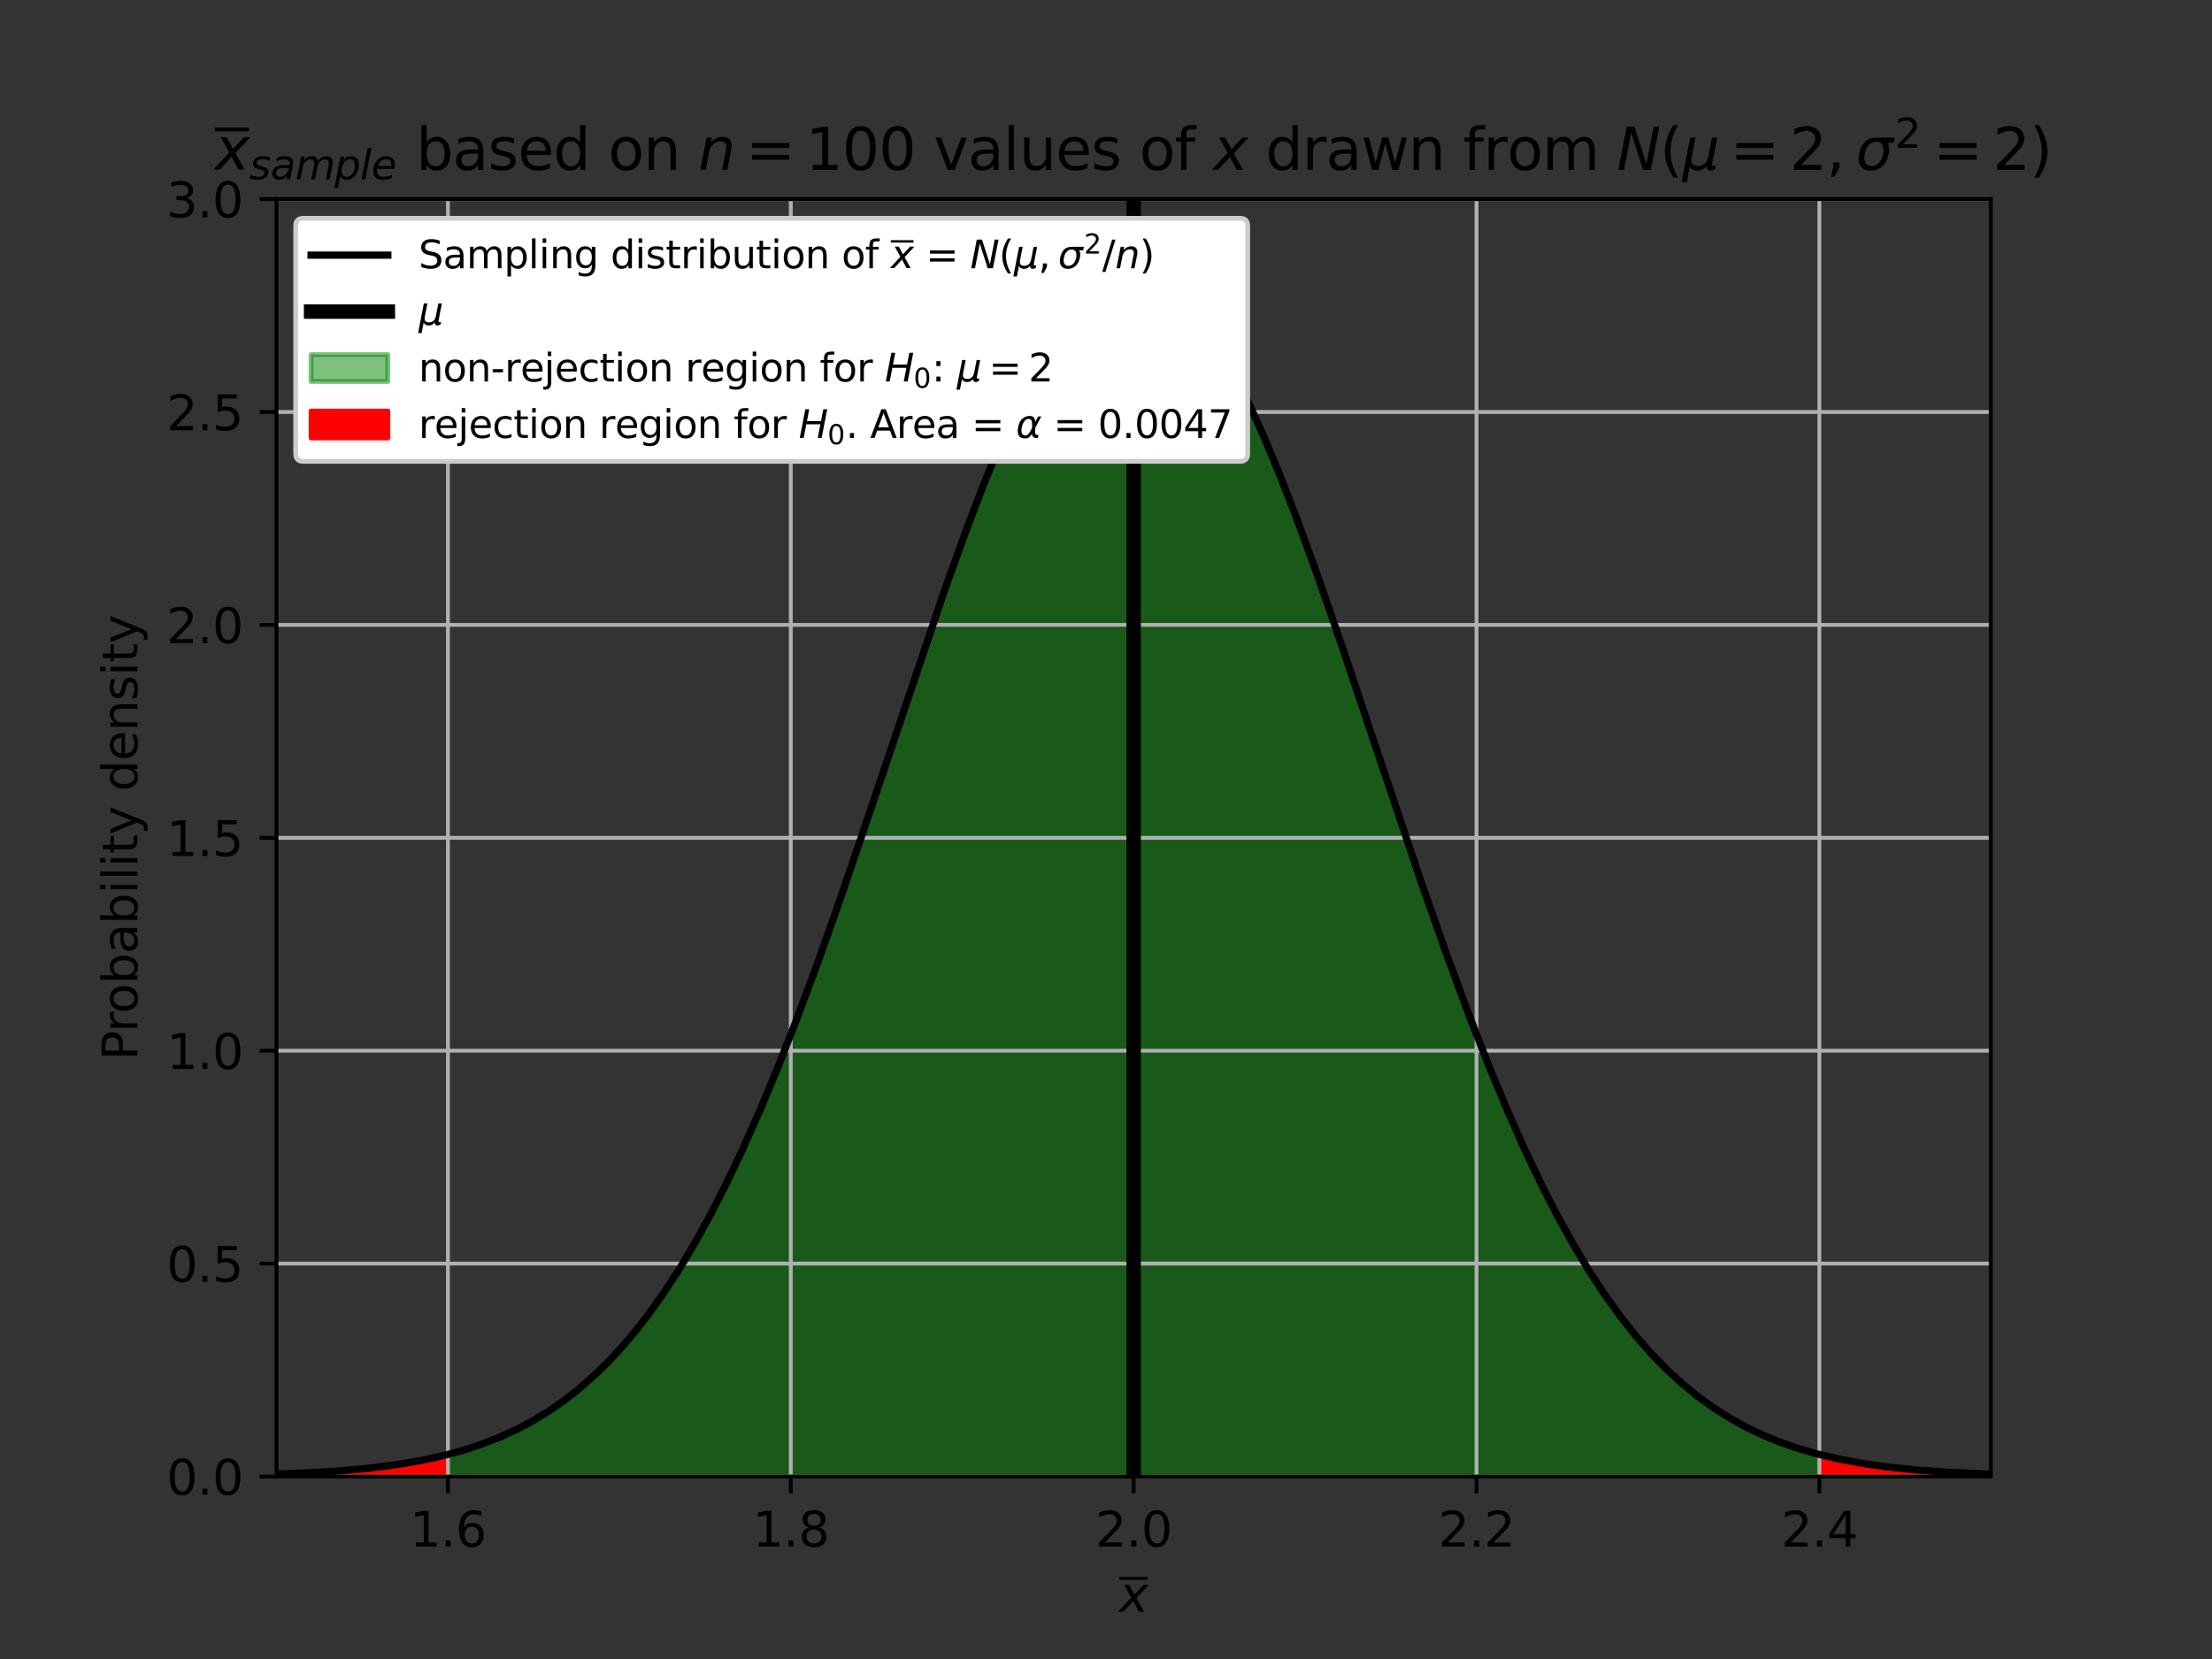 <?xml version="1.0" encoding="utf-8" standalone="no"?>
<!DOCTYPE svg PUBLIC "-//W3C//DTD SVG 1.1//EN"
  "http://www.w3.org/Graphics/SVG/1.1/DTD/svg11.dtd">
<svg xmlns:xlink="http://www.w3.org/1999/xlink" width="460.8pt" height="345.6pt" viewBox="0 0 460.8 345.6" xmlns="http://www.w3.org/2000/svg" version="1.1">
 <rect x="0" y="0" width="460.8" height="345.6" fill="#333333" stroke="none"/>
 <defs>
  <style type="text/css">*{stroke-linejoin: round; stroke-linecap: butt}</style>
 </defs>
 <g id="figure_1">
  <g id="patch_1">
   <path d="M 0 345.6 
L 460.8 345.6 
L 460.8 0 
L 0 0 
L 0 345.6 
z
" style="fill: none"/>
  </g>
  <g id="axes_1">
   <g id="patch_2">
    <path d="M 57.6 307.584 
L 414.72 307.584 
L 414.72 41.472 
L 57.6 41.472 
L 57.6 307.584 
z
" style="fill: none"/>
   </g>
   <g id="PolyCollection_1">
    <defs>
     <path id="m6170a638c9" d="M 93.595 -38.016 
L 93.595 -42.672 
L 93.999 -42.779 
L 94.404 -42.887 
L 94.808 -42.998 
L 95.213 -43.11 
L 95.617 -43.225 
L 96.022 -43.342 
L 96.426 -43.462 
L 96.831 -43.584 
L 97.235 -43.708 
L 97.639 -43.835 
L 98.044 -43.964 
L 98.448 -44.095 
L 98.853 -44.229 
L 99.257 -44.366 
L 99.662 -44.505 
L 100.066 -44.647 
L 100.471 -44.791 
L 100.875 -44.938 
L 101.279 -45.088 
L 101.684 -45.241 
L 102.088 -45.396 
L 102.493 -45.554 
L 102.897 -45.716 
L 103.302 -45.88 
L 103.706 -46.047 
L 104.11 -46.217 
L 104.515 -46.39 
L 104.919 -46.567 
L 105.324 -46.746 
L 105.728 -46.929 
L 106.133 -47.115 
L 106.537 -47.304 
L 106.942 -47.497 
L 107.346 -47.693 
L 107.75 -47.892 
L 108.155 -48.095 
L 108.559 -48.301 
L 108.964 -48.511 
L 109.368 -48.725 
L 109.773 -48.942 
L 110.177 -49.163 
L 110.582 -49.387 
L 110.986 -49.615 
L 111.39 -49.848 
L 111.795 -50.084 
L 112.199 -50.323 
L 112.604 -50.567 
L 113.008 -50.815 
L 113.413 -51.067 
L 113.817 -51.323 
L 114.221 -51.584 
L 114.626 -51.848 
L 115.03 -52.117 
L 115.435 -52.39 
L 115.839 -52.667 
L 116.244 -52.949 
L 116.648 -53.235 
L 117.053 -53.525 
L 117.457 -53.821 
L 117.861 -54.12 
L 118.266 -54.425 
L 118.67 -54.734 
L 119.075 -55.048 
L 119.479 -55.366 
L 119.884 -55.69 
L 120.288 -56.018 
L 120.692 -56.351 
L 121.097 -56.689 
L 121.501 -57.033 
L 121.906 -57.381 
L 122.31 -57.734 
L 122.715 -58.093 
L 123.119 -58.457 
L 123.524 -58.826 
L 123.928 -59.2 
L 124.332 -59.58 
L 124.737 -59.965 
L 125.141 -60.355 
L 125.546 -60.751 
L 125.95 -61.153 
L 126.355 -61.56 
L 126.759 -61.973 
L 127.164 -62.391 
L 127.568 -62.815 
L 127.972 -63.245 
L 128.377 -63.681 
L 128.781 -64.122 
L 129.186 -64.57 
L 129.59 -65.023 
L 129.995 -65.482 
L 130.399 -65.948 
L 130.803 -66.419 
L 131.208 -66.897 
L 131.612 -67.38 
L 132.017 -67.87 
L 132.421 -68.366 
L 132.826 -68.869 
L 133.23 -69.377 
L 133.635 -69.892 
L 134.039 -70.414 
L 134.443 -70.942 
L 134.848 -71.476 
L 135.252 -72.017 
L 135.657 -72.564 
L 136.061 -73.118 
L 136.466 -73.678 
L 136.87 -74.245 
L 137.275 -74.819 
L 137.679 -75.399 
L 138.083 -75.986 
L 138.488 -76.58 
L 138.892 -77.181 
L 139.297 -77.788 
L 139.701 -78.403 
L 140.106 -79.024 
L 140.51 -79.652 
L 140.914 -80.287 
L 141.319 -80.929 
L 141.723 -81.577 
L 142.128 -82.233 
L 142.532 -82.896 
L 142.937 -83.566 
L 143.341 -84.243 
L 143.746 -84.926 
L 144.15 -85.617 
L 144.554 -86.315 
L 144.959 -87.02 
L 145.363 -87.733 
L 145.768 -88.452 
L 146.172 -89.178 
L 146.577 -89.912 
L 146.981 -90.653 
L 147.386 -91.401 
L 147.79 -92.156 
L 148.194 -92.918 
L 148.599 -93.687 
L 149.003 -94.464 
L 149.408 -95.247 
L 149.812 -96.038 
L 150.217 -96.836 
L 150.621 -97.641 
L 151.025 -98.454 
L 151.43 -99.273 
L 151.834 -100.099 
L 152.239 -100.933 
L 152.643 -101.774 
L 153.048 -102.622 
L 153.452 -103.477 
L 153.857 -104.339 
L 154.261 -105.208 
L 154.665 -106.084 
L 155.07 -106.967 
L 155.474 -107.857 
L 155.879 -108.754 
L 156.283 -109.658 
L 156.688 -110.569 
L 157.092 -111.486 
L 157.496 -112.411 
L 157.901 -113.342 
L 158.305 -114.28 
L 158.71 -115.225 
L 159.114 -116.176 
L 159.519 -117.135 
L 159.923 -118.099 
L 160.328 -119.071 
L 160.732 -120.049 
L 161.136 -121.033 
L 161.541 -122.024 
L 161.945 -123.021 
L 162.35 -124.024 
L 162.754 -125.034 
L 163.159 -126.05 
L 163.563 -127.072 
L 163.968 -128.1 
L 164.372 -129.134 
L 164.776 -130.174 
L 165.181 -131.22 
L 165.585 -132.272 
L 165.99 -133.33 
L 166.394 -134.393 
L 166.799 -135.462 
L 167.203 -136.537 
L 167.607 -137.617 
L 168.012 -138.702 
L 168.416 -139.793 
L 168.821 -140.888 
L 169.225 -141.989 
L 169.63 -143.095 
L 170.034 -144.206 
L 170.439 -145.322 
L 170.843 -146.443 
L 171.247 -147.568 
L 171.652 -148.698 
L 172.056 -149.832 
L 172.461 -150.971 
L 172.865 -152.114 
L 173.27 -153.261 
L 173.674 -154.412 
L 174.079 -155.567 
L 174.483 -156.726 
L 174.887 -157.889 
L 175.292 -159.056 
L 175.696 -160.226 
L 176.101 -161.399 
L 176.505 -162.575 
L 176.91 -163.755 
L 177.314 -164.938 
L 177.718 -166.124 
L 178.123 -167.312 
L 178.527 -168.503 
L 178.932 -169.697 
L 179.336 -170.893 
L 179.741 -172.091 
L 180.145 -173.292 
L 180.55 -174.494 
L 180.954 -175.699 
L 181.358 -176.905 
L 181.763 -178.112 
L 182.167 -179.321 
L 182.572 -180.532 
L 182.976 -181.743 
L 183.381 -182.956 
L 183.785 -184.169 
L 184.19 -185.383 
L 184.594 -186.598 
L 184.998 -187.813 
L 185.403 -189.028 
L 185.807 -190.244 
L 186.212 -191.459 
L 186.616 -192.674 
L 187.021 -193.889 
L 187.425 -195.103 
L 187.829 -196.316 
L 188.234 -197.529 
L 188.638 -198.741 
L 189.043 -199.951 
L 189.447 -201.16 
L 189.852 -202.368 
L 190.256 -203.574 
L 190.661 -204.778 
L 191.065 -205.98 
L 191.469 -207.18 
L 191.874 -208.377 
L 192.278 -209.572 
L 192.683 -210.765 
L 193.087 -211.954 
L 193.492 -213.14 
L 193.896 -214.324 
L 194.301 -215.503 
L 194.705 -216.68 
L 195.109 -217.852 
L 195.514 -219.021 
L 195.918 -220.185 
L 196.323 -221.345 
L 196.727 -222.501 
L 197.132 -223.652 
L 197.536 -224.799 
L 197.94 -225.94 
L 198.345 -227.076 
L 198.749 -228.207 
L 199.154 -229.333 
L 199.558 -230.452 
L 199.963 -231.566 
L 200.367 -232.674 
L 200.772 -233.776 
L 201.176 -234.871 
L 201.58 -235.959 
L 201.985 -237.041 
L 202.389 -238.116 
L 202.794 -239.184 
L 203.198 -240.245 
L 203.603 -241.298 
L 204.007 -242.344 
L 204.411 -243.381 
L 204.816 -244.411 
L 205.22 -245.433 
L 205.625 -246.446 
L 206.029 -247.451 
L 206.434 -248.447 
L 206.838 -249.435 
L 207.243 -250.413 
L 207.647 -251.383 
L 208.051 -252.342 
L 208.456 -253.293 
L 208.86 -254.234 
L 209.265 -255.165 
L 209.669 -256.086 
L 210.074 -256.997 
L 210.478 -257.897 
L 210.883 -258.787 
L 211.287 -259.667 
L 211.691 -260.536 
L 212.096 -261.393 
L 212.5 -262.24 
L 212.905 -263.076 
L 213.309 -263.9 
L 213.714 -264.713 
L 214.118 -265.514 
L 214.522 -266.303 
L 214.927 -267.08 
L 215.331 -267.845 
L 215.736 -268.598 
L 216.14 -269.339 
L 216.545 -270.067 
L 216.949 -270.782 
L 217.354 -271.485 
L 217.758 -272.174 
L 218.162 -272.851 
L 218.567 -273.515 
L 218.971 -274.165 
L 219.376 -274.802 
L 219.78 -275.425 
L 220.185 -276.035 
L 220.589 -276.631 
L 220.994 -277.213 
L 221.398 -277.781 
L 221.802 -278.335 
L 222.207 -278.875 
L 222.611 -279.401 
L 223.016 -279.913 
L 223.42 -280.409 
L 223.825 -280.892 
L 224.229 -281.36 
L 224.633 -281.813 
L 225.038 -282.251 
L 225.442 -282.674 
L 225.847 -283.082 
L 226.251 -283.475 
L 226.656 -283.853 
L 227.06 -284.216 
L 227.465 -284.564 
L 227.869 -284.896 
L 228.273 -285.213 
L 228.678 -285.514 
L 229.082 -285.8 
L 229.487 -286.071 
L 229.891 -286.325 
L 230.296 -286.564 
L 230.7 -286.787 
L 231.105 -286.995 
L 231.509 -287.187 
L 231.913 -287.362 
L 232.318 -287.522 
L 232.722 -287.666 
L 233.127 -287.794 
L 233.531 -287.907 
L 233.936 -288.003 
L 234.34 -288.083 
L 234.744 -288.147 
L 235.149 -288.195 
L 235.553 -288.227 
L 235.958 -288.243 
L 236.362 -288.243 
L 236.767 -288.227 
L 237.171 -288.195 
L 237.576 -288.147 
L 237.98 -288.083 
L 238.384 -288.003 
L 238.789 -287.907 
L 239.193 -287.794 
L 239.598 -287.666 
L 240.002 -287.522 
L 240.407 -287.362 
L 240.811 -287.187 
L 241.215 -286.995 
L 241.62 -286.787 
L 242.024 -286.564 
L 242.429 -286.325 
L 242.833 -286.071 
L 243.238 -285.8 
L 243.642 -285.514 
L 244.047 -285.213 
L 244.451 -284.896 
L 244.855 -284.564 
L 245.26 -284.216 
L 245.664 -283.853 
L 246.069 -283.475 
L 246.473 -283.082 
L 246.878 -282.674 
L 247.282 -282.251 
L 247.687 -281.813 
L 248.091 -281.36 
L 248.495 -280.892 
L 248.9 -280.409 
L 249.304 -279.913 
L 249.709 -279.401 
L 250.113 -278.875 
L 250.518 -278.335 
L 250.922 -277.781 
L 251.326 -277.213 
L 251.731 -276.631 
L 252.135 -276.035 
L 252.54 -275.425 
L 252.944 -274.802 
L 253.349 -274.165 
L 253.753 -273.515 
L 254.158 -272.851 
L 254.562 -272.174 
L 254.966 -271.485 
L 255.371 -270.782 
L 255.775 -270.067 
L 256.18 -269.339 
L 256.584 -268.598 
L 256.989 -267.845 
L 257.393 -267.08 
L 257.798 -266.303 
L 258.202 -265.514 
L 258.606 -264.713 
L 259.011 -263.9 
L 259.415 -263.076 
L 259.82 -262.24 
L 260.224 -261.393 
L 260.629 -260.536 
L 261.033 -259.667 
L 261.437 -258.787 
L 261.842 -257.897 
L 262.246 -256.997 
L 262.651 -256.086 
L 263.055 -255.165 
L 263.46 -254.234 
L 263.864 -253.293 
L 264.269 -252.342 
L 264.673 -251.383 
L 265.077 -250.413 
L 265.482 -249.435 
L 265.886 -248.447 
L 266.291 -247.451 
L 266.695 -246.446 
L 267.1 -245.433 
L 267.504 -244.411 
L 267.909 -243.381 
L 268.313 -242.344 
L 268.717 -241.298 
L 269.122 -240.245 
L 269.526 -239.184 
L 269.931 -238.116 
L 270.335 -237.041 
L 270.74 -235.959 
L 271.144 -234.871 
L 271.548 -233.776 
L 271.953 -232.674 
L 272.357 -231.566 
L 272.762 -230.452 
L 273.166 -229.333 
L 273.571 -228.207 
L 273.975 -227.076 
L 274.38 -225.94 
L 274.784 -224.799 
L 275.188 -223.652 
L 275.593 -222.501 
L 275.997 -221.345 
L 276.402 -220.185 
L 276.806 -219.021 
L 277.211 -217.852 
L 277.615 -216.68 
L 278.019 -215.503 
L 278.424 -214.324 
L 278.828 -213.14 
L 279.233 -211.954 
L 279.637 -210.765 
L 280.042 -209.572 
L 280.446 -208.377 
L 280.851 -207.18 
L 281.255 -205.98 
L 281.659 -204.778 
L 282.064 -203.574 
L 282.468 -202.368 
L 282.873 -201.16 
L 283.277 -199.951 
L 283.682 -198.741 
L 284.086 -197.529 
L 284.491 -196.316 
L 284.895 -195.103 
L 285.299 -193.889 
L 285.704 -192.674 
L 286.108 -191.459 
L 286.513 -190.244 
L 286.917 -189.028 
L 287.322 -187.813 
L 287.726 -186.598 
L 288.13 -185.383 
L 288.535 -184.169 
L 288.939 -182.956 
L 289.344 -181.743 
L 289.748 -180.532 
L 290.153 -179.321 
L 290.557 -178.112 
L 290.962 -176.905 
L 291.366 -175.699 
L 291.77 -174.494 
L 292.175 -173.292 
L 292.579 -172.091 
L 292.984 -170.893 
L 293.388 -169.697 
L 293.793 -168.503 
L 294.197 -167.312 
L 294.602 -166.124 
L 295.006 -164.938 
L 295.41 -163.755 
L 295.815 -162.575 
L 296.219 -161.399 
L 296.624 -160.226 
L 297.028 -159.056 
L 297.433 -157.889 
L 297.837 -156.726 
L 298.241 -155.567 
L 298.646 -154.412 
L 299.05 -153.261 
L 299.455 -152.114 
L 299.859 -150.971 
L 300.264 -149.832 
L 300.668 -148.698 
L 301.073 -147.568 
L 301.477 -146.443 
L 301.881 -145.322 
L 302.286 -144.206 
L 302.69 -143.095 
L 303.095 -141.989 
L 303.499 -140.888 
L 303.904 -139.793 
L 304.308 -138.702 
L 304.713 -137.617 
L 305.117 -136.537 
L 305.521 -135.462 
L 305.926 -134.393 
L 306.33 -133.33 
L 306.735 -132.272 
L 307.139 -131.22 
L 307.544 -130.174 
L 307.948 -129.134 
L 308.352 -128.1 
L 308.757 -127.072 
L 309.161 -126.05 
L 309.566 -125.034 
L 309.97 -124.024 
L 310.375 -123.021 
L 310.779 -122.024 
L 311.184 -121.033 
L 311.588 -120.049 
L 311.992 -119.071 
L 312.397 -118.099 
L 312.801 -117.135 
L 313.206 -116.176 
L 313.61 -115.225 
L 314.015 -114.28 
L 314.419 -113.342 
L 314.824 -112.411 
L 315.228 -111.486 
L 315.632 -110.569 
L 316.037 -109.658 
L 316.441 -108.754 
L 316.846 -107.857 
L 317.25 -106.967 
L 317.655 -106.084 
L 318.059 -105.208 
L 318.463 -104.339 
L 318.868 -103.477 
L 319.272 -102.622 
L 319.677 -101.774 
L 320.081 -100.933 
L 320.486 -100.099 
L 320.89 -99.273 
L 321.295 -98.454 
L 321.699 -97.641 
L 322.103 -96.836 
L 322.508 -96.038 
L 322.912 -95.247 
L 323.317 -94.464 
L 323.721 -93.687 
L 324.126 -92.918 
L 324.53 -92.156 
L 324.934 -91.401 
L 325.339 -90.653 
L 325.743 -89.912 
L 326.148 -89.178 
L 326.552 -88.452 
L 326.957 -87.733 
L 327.361 -87.02 
L 327.766 -86.315 
L 328.17 -85.617 
L 328.574 -84.926 
L 328.979 -84.243 
L 329.383 -83.566 
L 329.788 -82.896 
L 330.192 -82.233 
L 330.597 -81.577 
L 331.001 -80.929 
L 331.406 -80.287 
L 331.81 -79.652 
L 332.214 -79.024 
L 332.619 -78.403 
L 333.023 -77.788 
L 333.428 -77.181 
L 333.832 -76.58 
L 334.237 -75.986 
L 334.641 -75.399 
L 335.045 -74.819 
L 335.45 -74.245 
L 335.854 -73.678 
L 336.259 -73.118 
L 336.663 -72.564 
L 337.068 -72.017 
L 337.472 -71.476 
L 337.877 -70.942 
L 338.281 -70.414 
L 338.685 -69.892 
L 339.09 -69.377 
L 339.494 -68.869 
L 339.899 -68.366 
L 340.303 -67.87 
L 340.708 -67.38 
L 341.112 -66.897 
L 341.517 -66.419 
L 341.921 -65.948 
L 342.325 -65.482 
L 342.73 -65.023 
L 343.134 -64.57 
L 343.539 -64.122 
L 343.943 -63.681 
L 344.348 -63.245 
L 344.752 -62.815 
L 345.156 -62.391 
L 345.561 -61.973 
L 345.965 -61.56 
L 346.37 -61.153 
L 346.774 -60.751 
L 347.179 -60.355 
L 347.583 -59.965 
L 347.988 -59.58 
L 348.392 -59.2 
L 348.796 -58.826 
L 349.201 -58.457 
L 349.605 -58.093 
L 350.01 -57.734 
L 350.414 -57.381 
L 350.819 -57.033 
L 351.223 -56.689 
L 351.628 -56.351 
L 352.032 -56.018 
L 352.436 -55.69 
L 352.841 -55.366 
L 353.245 -55.048 
L 353.65 -54.734 
L 354.054 -54.425 
L 354.459 -54.12 
L 354.863 -53.821 
L 355.267 -53.525 
L 355.672 -53.235 
L 356.076 -52.949 
L 356.481 -52.667 
L 356.885 -52.39 
L 357.29 -52.117 
L 357.694 -51.848 
L 358.099 -51.584 
L 358.503 -51.323 
L 358.907 -51.067 
L 359.312 -50.815 
L 359.716 -50.567 
L 360.121 -50.323 
L 360.525 -50.084 
L 360.93 -49.848 
L 361.334 -49.615 
L 361.738 -49.387 
L 362.143 -49.163 
L 362.547 -48.942 
L 362.952 -48.725 
L 363.356 -48.511 
L 363.761 -48.301 
L 364.165 -48.095 
L 364.57 -47.892 
L 364.974 -47.693 
L 365.378 -47.497 
L 365.783 -47.304 
L 366.187 -47.115 
L 366.592 -46.929 
L 366.996 -46.746 
L 367.401 -46.567 
L 367.805 -46.39 
L 368.21 -46.217 
L 368.614 -46.047 
L 369.018 -45.88 
L 369.423 -45.716 
L 369.827 -45.554 
L 370.232 -45.396 
L 370.636 -45.241 
L 371.041 -45.088 
L 371.445 -44.938 
L 371.849 -44.791 
L 372.254 -44.647 
L 372.658 -44.505 
L 373.063 -44.366 
L 373.467 -44.229 
L 373.872 -44.095 
L 374.276 -43.964 
L 374.681 -43.835 
L 375.085 -43.708 
L 375.489 -43.584 
L 375.894 -43.462 
L 376.298 -43.342 
L 376.703 -43.225 
L 377.107 -43.11 
L 377.512 -42.998 
L 377.916 -42.887 
L 378.321 -42.779 
L 378.725 -42.672 
L 378.725 -38.016 
L 378.725 -38.016 
L 378.321 -38.016 
L 377.916 -38.016 
L 377.512 -38.016 
L 377.107 -38.016 
L 376.703 -38.016 
L 376.298 -38.016 
L 375.894 -38.016 
L 375.489 -38.016 
L 375.085 -38.016 
L 374.681 -38.016 
L 374.276 -38.016 
L 373.872 -38.016 
L 373.467 -38.016 
L 373.063 -38.016 
L 372.658 -38.016 
L 372.254 -38.016 
L 371.849 -38.016 
L 371.445 -38.016 
L 371.041 -38.016 
L 370.636 -38.016 
L 370.232 -38.016 
L 369.827 -38.016 
L 369.423 -38.016 
L 369.018 -38.016 
L 368.614 -38.016 
L 368.21 -38.016 
L 367.805 -38.016 
L 367.401 -38.016 
L 366.996 -38.016 
L 366.592 -38.016 
L 366.187 -38.016 
L 365.783 -38.016 
L 365.378 -38.016 
L 364.974 -38.016 
L 364.57 -38.016 
L 364.165 -38.016 
L 363.761 -38.016 
L 363.356 -38.016 
L 362.952 -38.016 
L 362.547 -38.016 
L 362.143 -38.016 
L 361.738 -38.016 
L 361.334 -38.016 
L 360.93 -38.016 
L 360.525 -38.016 
L 360.121 -38.016 
L 359.716 -38.016 
L 359.312 -38.016 
L 358.907 -38.016 
L 358.503 -38.016 
L 358.099 -38.016 
L 357.694 -38.016 
L 357.29 -38.016 
L 356.885 -38.016 
L 356.481 -38.016 
L 356.076 -38.016 
L 355.672 -38.016 
L 355.267 -38.016 
L 354.863 -38.016 
L 354.459 -38.016 
L 354.054 -38.016 
L 353.65 -38.016 
L 353.245 -38.016 
L 352.841 -38.016 
L 352.436 -38.016 
L 352.032 -38.016 
L 351.628 -38.016 
L 351.223 -38.016 
L 350.819 -38.016 
L 350.414 -38.016 
L 350.01 -38.016 
L 349.605 -38.016 
L 349.201 -38.016 
L 348.796 -38.016 
L 348.392 -38.016 
L 347.988 -38.016 
L 347.583 -38.016 
L 347.179 -38.016 
L 346.774 -38.016 
L 346.37 -38.016 
L 345.965 -38.016 
L 345.561 -38.016 
L 345.156 -38.016 
L 344.752 -38.016 
L 344.348 -38.016 
L 343.943 -38.016 
L 343.539 -38.016 
L 343.134 -38.016 
L 342.73 -38.016 
L 342.325 -38.016 
L 341.921 -38.016 
L 341.517 -38.016 
L 341.112 -38.016 
L 340.708 -38.016 
L 340.303 -38.016 
L 339.899 -38.016 
L 339.494 -38.016 
L 339.09 -38.016 
L 338.685 -38.016 
L 338.281 -38.016 
L 337.877 -38.016 
L 337.472 -38.016 
L 337.068 -38.016 
L 336.663 -38.016 
L 336.259 -38.016 
L 335.854 -38.016 
L 335.45 -38.016 
L 335.045 -38.016 
L 334.641 -38.016 
L 334.237 -38.016 
L 333.832 -38.016 
L 333.428 -38.016 
L 333.023 -38.016 
L 332.619 -38.016 
L 332.214 -38.016 
L 331.81 -38.016 
L 331.406 -38.016 
L 331.001 -38.016 
L 330.597 -38.016 
L 330.192 -38.016 
L 329.788 -38.016 
L 329.383 -38.016 
L 328.979 -38.016 
L 328.574 -38.016 
L 328.17 -38.016 
L 327.766 -38.016 
L 327.361 -38.016 
L 326.957 -38.016 
L 326.552 -38.016 
L 326.148 -38.016 
L 325.743 -38.016 
L 325.339 -38.016 
L 324.934 -38.016 
L 324.53 -38.016 
L 324.126 -38.016 
L 323.721 -38.016 
L 323.317 -38.016 
L 322.912 -38.016 
L 322.508 -38.016 
L 322.103 -38.016 
L 321.699 -38.016 
L 321.295 -38.016 
L 320.89 -38.016 
L 320.486 -38.016 
L 320.081 -38.016 
L 319.677 -38.016 
L 319.272 -38.016 
L 318.868 -38.016 
L 318.463 -38.016 
L 318.059 -38.016 
L 317.655 -38.016 
L 317.25 -38.016 
L 316.846 -38.016 
L 316.441 -38.016 
L 316.037 -38.016 
L 315.632 -38.016 
L 315.228 -38.016 
L 314.824 -38.016 
L 314.419 -38.016 
L 314.015 -38.016 
L 313.61 -38.016 
L 313.206 -38.016 
L 312.801 -38.016 
L 312.397 -38.016 
L 311.992 -38.016 
L 311.588 -38.016 
L 311.184 -38.016 
L 310.779 -38.016 
L 310.375 -38.016 
L 309.97 -38.016 
L 309.566 -38.016 
L 309.161 -38.016 
L 308.757 -38.016 
L 308.352 -38.016 
L 307.948 -38.016 
L 307.544 -38.016 
L 307.139 -38.016 
L 306.735 -38.016 
L 306.33 -38.016 
L 305.926 -38.016 
L 305.521 -38.016 
L 305.117 -38.016 
L 304.713 -38.016 
L 304.308 -38.016 
L 303.904 -38.016 
L 303.499 -38.016 
L 303.095 -38.016 
L 302.69 -38.016 
L 302.286 -38.016 
L 301.881 -38.016 
L 301.477 -38.016 
L 301.073 -38.016 
L 300.668 -38.016 
L 300.264 -38.016 
L 299.859 -38.016 
L 299.455 -38.016 
L 299.05 -38.016 
L 298.646 -38.016 
L 298.241 -38.016 
L 297.837 -38.016 
L 297.433 -38.016 
L 297.028 -38.016 
L 296.624 -38.016 
L 296.219 -38.016 
L 295.815 -38.016 
L 295.41 -38.016 
L 295.006 -38.016 
L 294.602 -38.016 
L 294.197 -38.016 
L 293.793 -38.016 
L 293.388 -38.016 
L 292.984 -38.016 
L 292.579 -38.016 
L 292.175 -38.016 
L 291.77 -38.016 
L 291.366 -38.016 
L 290.962 -38.016 
L 290.557 -38.016 
L 290.153 -38.016 
L 289.748 -38.016 
L 289.344 -38.016 
L 288.939 -38.016 
L 288.535 -38.016 
L 288.13 -38.016 
L 287.726 -38.016 
L 287.322 -38.016 
L 286.917 -38.016 
L 286.513 -38.016 
L 286.108 -38.016 
L 285.704 -38.016 
L 285.299 -38.016 
L 284.895 -38.016 
L 284.491 -38.016 
L 284.086 -38.016 
L 283.682 -38.016 
L 283.277 -38.016 
L 282.873 -38.016 
L 282.468 -38.016 
L 282.064 -38.016 
L 281.659 -38.016 
L 281.255 -38.016 
L 280.851 -38.016 
L 280.446 -38.016 
L 280.042 -38.016 
L 279.637 -38.016 
L 279.233 -38.016 
L 278.828 -38.016 
L 278.424 -38.016 
L 278.019 -38.016 
L 277.615 -38.016 
L 277.211 -38.016 
L 276.806 -38.016 
L 276.402 -38.016 
L 275.997 -38.016 
L 275.593 -38.016 
L 275.188 -38.016 
L 274.784 -38.016 
L 274.38 -38.016 
L 273.975 -38.016 
L 273.571 -38.016 
L 273.166 -38.016 
L 272.762 -38.016 
L 272.357 -38.016 
L 271.953 -38.016 
L 271.548 -38.016 
L 271.144 -38.016 
L 270.74 -38.016 
L 270.335 -38.016 
L 269.931 -38.016 
L 269.526 -38.016 
L 269.122 -38.016 
L 268.717 -38.016 
L 268.313 -38.016 
L 267.909 -38.016 
L 267.504 -38.016 
L 267.1 -38.016 
L 266.695 -38.016 
L 266.291 -38.016 
L 265.886 -38.016 
L 265.482 -38.016 
L 265.077 -38.016 
L 264.673 -38.016 
L 264.269 -38.016 
L 263.864 -38.016 
L 263.46 -38.016 
L 263.055 -38.016 
L 262.651 -38.016 
L 262.246 -38.016 
L 261.842 -38.016 
L 261.437 -38.016 
L 261.033 -38.016 
L 260.629 -38.016 
L 260.224 -38.016 
L 259.82 -38.016 
L 259.415 -38.016 
L 259.011 -38.016 
L 258.606 -38.016 
L 258.202 -38.016 
L 257.798 -38.016 
L 257.393 -38.016 
L 256.989 -38.016 
L 256.584 -38.016 
L 256.18 -38.016 
L 255.775 -38.016 
L 255.371 -38.016 
L 254.966 -38.016 
L 254.562 -38.016 
L 254.158 -38.016 
L 253.753 -38.016 
L 253.349 -38.016 
L 252.944 -38.016 
L 252.54 -38.016 
L 252.135 -38.016 
L 251.731 -38.016 
L 251.326 -38.016 
L 250.922 -38.016 
L 250.518 -38.016 
L 250.113 -38.016 
L 249.709 -38.016 
L 249.304 -38.016 
L 248.9 -38.016 
L 248.495 -38.016 
L 248.091 -38.016 
L 247.687 -38.016 
L 247.282 -38.016 
L 246.878 -38.016 
L 246.473 -38.016 
L 246.069 -38.016 
L 245.664 -38.016 
L 245.26 -38.016 
L 244.855 -38.016 
L 244.451 -38.016 
L 244.047 -38.016 
L 243.642 -38.016 
L 243.238 -38.016 
L 242.833 -38.016 
L 242.429 -38.016 
L 242.024 -38.016 
L 241.62 -38.016 
L 241.215 -38.016 
L 240.811 -38.016 
L 240.407 -38.016 
L 240.002 -38.016 
L 239.598 -38.016 
L 239.193 -38.016 
L 238.789 -38.016 
L 238.384 -38.016 
L 237.98 -38.016 
L 237.576 -38.016 
L 237.171 -38.016 
L 236.767 -38.016 
L 236.362 -38.016 
L 235.958 -38.016 
L 235.553 -38.016 
L 235.149 -38.016 
L 234.744 -38.016 
L 234.34 -38.016 
L 233.936 -38.016 
L 233.531 -38.016 
L 233.127 -38.016 
L 232.722 -38.016 
L 232.318 -38.016 
L 231.913 -38.016 
L 231.509 -38.016 
L 231.105 -38.016 
L 230.7 -38.016 
L 230.296 -38.016 
L 229.891 -38.016 
L 229.487 -38.016 
L 229.082 -38.016 
L 228.678 -38.016 
L 228.273 -38.016 
L 227.869 -38.016 
L 227.465 -38.016 
L 227.06 -38.016 
L 226.656 -38.016 
L 226.251 -38.016 
L 225.847 -38.016 
L 225.442 -38.016 
L 225.038 -38.016 
L 224.633 -38.016 
L 224.229 -38.016 
L 223.825 -38.016 
L 223.42 -38.016 
L 223.016 -38.016 
L 222.611 -38.016 
L 222.207 -38.016 
L 221.802 -38.016 
L 221.398 -38.016 
L 220.994 -38.016 
L 220.589 -38.016 
L 220.185 -38.016 
L 219.78 -38.016 
L 219.376 -38.016 
L 218.971 -38.016 
L 218.567 -38.016 
L 218.162 -38.016 
L 217.758 -38.016 
L 217.354 -38.016 
L 216.949 -38.016 
L 216.545 -38.016 
L 216.14 -38.016 
L 215.736 -38.016 
L 215.331 -38.016 
L 214.927 -38.016 
L 214.522 -38.016 
L 214.118 -38.016 
L 213.714 -38.016 
L 213.309 -38.016 
L 212.905 -38.016 
L 212.5 -38.016 
L 212.096 -38.016 
L 211.691 -38.016 
L 211.287 -38.016 
L 210.883 -38.016 
L 210.478 -38.016 
L 210.074 -38.016 
L 209.669 -38.016 
L 209.265 -38.016 
L 208.86 -38.016 
L 208.456 -38.016 
L 208.051 -38.016 
L 207.647 -38.016 
L 207.243 -38.016 
L 206.838 -38.016 
L 206.434 -38.016 
L 206.029 -38.016 
L 205.625 -38.016 
L 205.22 -38.016 
L 204.816 -38.016 
L 204.411 -38.016 
L 204.007 -38.016 
L 203.603 -38.016 
L 203.198 -38.016 
L 202.794 -38.016 
L 202.389 -38.016 
L 201.985 -38.016 
L 201.58 -38.016 
L 201.176 -38.016 
L 200.772 -38.016 
L 200.367 -38.016 
L 199.963 -38.016 
L 199.558 -38.016 
L 199.154 -38.016 
L 198.749 -38.016 
L 198.345 -38.016 
L 197.94 -38.016 
L 197.536 -38.016 
L 197.132 -38.016 
L 196.727 -38.016 
L 196.323 -38.016 
L 195.918 -38.016 
L 195.514 -38.016 
L 195.109 -38.016 
L 194.705 -38.016 
L 194.301 -38.016 
L 193.896 -38.016 
L 193.492 -38.016 
L 193.087 -38.016 
L 192.683 -38.016 
L 192.278 -38.016 
L 191.874 -38.016 
L 191.469 -38.016 
L 191.065 -38.016 
L 190.661 -38.016 
L 190.256 -38.016 
L 189.852 -38.016 
L 189.447 -38.016 
L 189.043 -38.016 
L 188.638 -38.016 
L 188.234 -38.016 
L 187.829 -38.016 
L 187.425 -38.016 
L 187.021 -38.016 
L 186.616 -38.016 
L 186.212 -38.016 
L 185.807 -38.016 
L 185.403 -38.016 
L 184.998 -38.016 
L 184.594 -38.016 
L 184.19 -38.016 
L 183.785 -38.016 
L 183.381 -38.016 
L 182.976 -38.016 
L 182.572 -38.016 
L 182.167 -38.016 
L 181.763 -38.016 
L 181.358 -38.016 
L 180.954 -38.016 
L 180.55 -38.016 
L 180.145 -38.016 
L 179.741 -38.016 
L 179.336 -38.016 
L 178.932 -38.016 
L 178.527 -38.016 
L 178.123 -38.016 
L 177.718 -38.016 
L 177.314 -38.016 
L 176.91 -38.016 
L 176.505 -38.016 
L 176.101 -38.016 
L 175.696 -38.016 
L 175.292 -38.016 
L 174.887 -38.016 
L 174.483 -38.016 
L 174.079 -38.016 
L 173.674 -38.016 
L 173.27 -38.016 
L 172.865 -38.016 
L 172.461 -38.016 
L 172.056 -38.016 
L 171.652 -38.016 
L 171.247 -38.016 
L 170.843 -38.016 
L 170.439 -38.016 
L 170.034 -38.016 
L 169.63 -38.016 
L 169.225 -38.016 
L 168.821 -38.016 
L 168.416 -38.016 
L 168.012 -38.016 
L 167.607 -38.016 
L 167.203 -38.016 
L 166.799 -38.016 
L 166.394 -38.016 
L 165.99 -38.016 
L 165.585 -38.016 
L 165.181 -38.016 
L 164.776 -38.016 
L 164.372 -38.016 
L 163.968 -38.016 
L 163.563 -38.016 
L 163.159 -38.016 
L 162.754 -38.016 
L 162.35 -38.016 
L 161.945 -38.016 
L 161.541 -38.016 
L 161.136 -38.016 
L 160.732 -38.016 
L 160.328 -38.016 
L 159.923 -38.016 
L 159.519 -38.016 
L 159.114 -38.016 
L 158.71 -38.016 
L 158.305 -38.016 
L 157.901 -38.016 
L 157.496 -38.016 
L 157.092 -38.016 
L 156.688 -38.016 
L 156.283 -38.016 
L 155.879 -38.016 
L 155.474 -38.016 
L 155.07 -38.016 
L 154.665 -38.016 
L 154.261 -38.016 
L 153.857 -38.016 
L 153.452 -38.016 
L 153.048 -38.016 
L 152.643 -38.016 
L 152.239 -38.016 
L 151.834 -38.016 
L 151.43 -38.016 
L 151.025 -38.016 
L 150.621 -38.016 
L 150.217 -38.016 
L 149.812 -38.016 
L 149.408 -38.016 
L 149.003 -38.016 
L 148.599 -38.016 
L 148.194 -38.016 
L 147.79 -38.016 
L 147.386 -38.016 
L 146.981 -38.016 
L 146.577 -38.016 
L 146.172 -38.016 
L 145.768 -38.016 
L 145.363 -38.016 
L 144.959 -38.016 
L 144.554 -38.016 
L 144.15 -38.016 
L 143.746 -38.016 
L 143.341 -38.016 
L 142.937 -38.016 
L 142.532 -38.016 
L 142.128 -38.016 
L 141.723 -38.016 
L 141.319 -38.016 
L 140.914 -38.016 
L 140.51 -38.016 
L 140.106 -38.016 
L 139.701 -38.016 
L 139.297 -38.016 
L 138.892 -38.016 
L 138.488 -38.016 
L 138.083 -38.016 
L 137.679 -38.016 
L 137.275 -38.016 
L 136.87 -38.016 
L 136.466 -38.016 
L 136.061 -38.016 
L 135.657 -38.016 
L 135.252 -38.016 
L 134.848 -38.016 
L 134.443 -38.016 
L 134.039 -38.016 
L 133.635 -38.016 
L 133.23 -38.016 
L 132.826 -38.016 
L 132.421 -38.016 
L 132.017 -38.016 
L 131.612 -38.016 
L 131.208 -38.016 
L 130.803 -38.016 
L 130.399 -38.016 
L 129.995 -38.016 
L 129.59 -38.016 
L 129.186 -38.016 
L 128.781 -38.016 
L 128.377 -38.016 
L 127.972 -38.016 
L 127.568 -38.016 
L 127.164 -38.016 
L 126.759 -38.016 
L 126.355 -38.016 
L 125.95 -38.016 
L 125.546 -38.016 
L 125.141 -38.016 
L 124.737 -38.016 
L 124.332 -38.016 
L 123.928 -38.016 
L 123.524 -38.016 
L 123.119 -38.016 
L 122.715 -38.016 
L 122.31 -38.016 
L 121.906 -38.016 
L 121.501 -38.016 
L 121.097 -38.016 
L 120.692 -38.016 
L 120.288 -38.016 
L 119.884 -38.016 
L 119.479 -38.016 
L 119.075 -38.016 
L 118.67 -38.016 
L 118.266 -38.016 
L 117.861 -38.016 
L 117.457 -38.016 
L 117.053 -38.016 
L 116.648 -38.016 
L 116.244 -38.016 
L 115.839 -38.016 
L 115.435 -38.016 
L 115.03 -38.016 
L 114.626 -38.016 
L 114.221 -38.016 
L 113.817 -38.016 
L 113.413 -38.016 
L 113.008 -38.016 
L 112.604 -38.016 
L 112.199 -38.016 
L 111.795 -38.016 
L 111.39 -38.016 
L 110.986 -38.016 
L 110.582 -38.016 
L 110.177 -38.016 
L 109.773 -38.016 
L 109.368 -38.016 
L 108.964 -38.016 
L 108.559 -38.016 
L 108.155 -38.016 
L 107.75 -38.016 
L 107.346 -38.016 
L 106.942 -38.016 
L 106.537 -38.016 
L 106.133 -38.016 
L 105.728 -38.016 
L 105.324 -38.016 
L 104.919 -38.016 
L 104.515 -38.016 
L 104.11 -38.016 
L 103.706 -38.016 
L 103.302 -38.016 
L 102.897 -38.016 
L 102.493 -38.016 
L 102.088 -38.016 
L 101.684 -38.016 
L 101.279 -38.016 
L 100.875 -38.016 
L 100.471 -38.016 
L 100.066 -38.016 
L 99.662 -38.016 
L 99.257 -38.016 
L 98.853 -38.016 
L 98.448 -38.016 
L 98.044 -38.016 
L 97.639 -38.016 
L 97.235 -38.016 
L 96.831 -38.016 
L 96.426 -38.016 
L 96.022 -38.016 
L 95.617 -38.016 
L 95.213 -38.016 
L 94.808 -38.016 
L 94.404 -38.016 
L 93.999 -38.016 
L 93.595 -38.016 
z
" style="stroke: #008000; stroke-opacity: 0.5"/>
    </defs>
    <g clip-path="url(#pab9e8043d1)">
     <use xlink:href="#m6170a638c9" x="0" y="345.6" style="fill: #008000; fill-opacity: 0.5; stroke: #008000; stroke-opacity: 0.5"/>
    </g>
   </g>
   <g id="PolyCollection_2">
    <defs>
     <path id="me1dfaf7989" d="M 34.142 -38.016 
L 34.142 -38.1 
L 34.547 -38.103 
L 34.951 -38.105 
L 35.356 -38.108 
L 35.76 -38.111 
L 36.165 -38.114 
L 36.569 -38.118 
L 36.973 -38.121 
L 37.378 -38.124 
L 37.782 -38.128 
L 38.187 -38.131 
L 38.591 -38.135 
L 38.996 -38.139 
L 39.4 -38.143 
L 39.805 -38.147 
L 40.209 -38.151 
L 40.613 -38.155 
L 41.018 -38.159 
L 41.422 -38.164 
L 41.827 -38.169 
L 42.231 -38.173 
L 42.636 -38.178 
L 43.04 -38.183 
L 43.445 -38.188 
L 43.849 -38.194 
L 44.253 -38.199 
L 44.658 -38.205 
L 45.062 -38.211 
L 45.467 -38.217 
L 45.871 -38.223 
L 46.276 -38.229 
L 46.68 -38.236 
L 47.084 -38.242 
L 47.489 -38.249 
L 47.893 -38.256 
L 48.298 -38.264 
L 48.702 -38.271 
L 49.107 -38.279 
L 49.511 -38.287 
L 49.916 -38.295 
L 50.32 -38.303 
L 50.724 -38.312 
L 51.129 -38.321 
L 51.533 -38.33 
L 51.938 -38.339 
L 52.342 -38.349 
L 52.747 -38.358 
L 53.151 -38.368 
L 53.556 -38.379 
L 53.96 -38.389 
L 54.364 -38.4 
L 54.769 -38.412 
L 55.173 -38.423 
L 55.578 -38.435 
L 55.982 -38.447 
L 56.387 -38.46 
L 56.791 -38.472 
L 57.195 -38.486 
L 57.6 -38.499 
L 58.004 -38.513 
L 58.409 -38.527 
L 58.813 -38.542 
L 59.218 -38.557 
L 59.622 -38.572 
L 60.027 -38.588 
L 60.431 -38.604 
L 60.835 -38.621 
L 61.24 -38.638 
L 61.644 -38.655 
L 62.049 -38.673 
L 62.453 -38.691 
L 62.858 -38.71 
L 63.262 -38.73 
L 63.667 -38.749 
L 64.071 -38.77 
L 64.475 -38.79 
L 64.88 -38.812 
L 65.284 -38.834 
L 65.689 -38.856 
L 66.093 -38.879 
L 66.498 -38.903 
L 66.902 -38.927 
L 67.306 -38.952 
L 67.711 -38.977 
L 68.115 -39.003 
L 68.52 -39.03 
L 68.924 -39.057 
L 69.329 -39.085 
L 69.733 -39.113 
L 70.138 -39.143 
L 70.542 -39.173 
L 70.946 -39.203 
L 71.351 -39.235 
L 71.755 -39.267 
L 72.16 -39.3 
L 72.564 -39.334 
L 72.969 -39.368 
L 73.373 -39.404 
L 73.778 -39.44 
L 74.182 -39.477 
L 74.586 -39.515 
L 74.991 -39.554 
L 75.395 -39.594 
L 75.8 -39.635 
L 76.204 -39.676 
L 76.609 -39.719 
L 77.013 -39.762 
L 77.417 -39.807 
L 77.822 -39.852 
L 78.226 -39.899 
L 78.631 -39.947 
L 79.035 -39.996 
L 79.44 -40.045 
L 79.844 -40.096 
L 80.249 -40.149 
L 80.653 -40.202 
L 81.057 -40.256 
L 81.462 -40.312 
L 81.866 -40.369 
L 82.271 -40.427 
L 82.675 -40.487 
L 83.08 -40.547 
L 83.484 -40.61 
L 83.888 -40.673 
L 84.293 -40.738 
L 84.697 -40.804 
L 85.102 -40.872 
L 85.506 -40.941 
L 85.911 -41.012 
L 86.315 -41.084 
L 86.72 -41.157 
L 87.124 -41.233 
L 87.528 -41.309 
L 87.933 -41.388 
L 88.337 -41.468 
L 88.742 -41.55 
L 89.146 -41.633 
L 89.551 -41.718 
L 89.955 -41.805 
L 90.36 -41.894 
L 90.764 -41.985 
L 91.168 -42.077 
L 91.573 -42.171 
L 91.977 -42.268 
L 92.382 -42.366 
L 92.786 -42.466 
L 93.191 -42.568 
L 93.191 -38.016 
L 93.191 -38.016 
L 92.786 -38.016 
L 92.382 -38.016 
L 91.977 -38.016 
L 91.573 -38.016 
L 91.168 -38.016 
L 90.764 -38.016 
L 90.36 -38.016 
L 89.955 -38.016 
L 89.551 -38.016 
L 89.146 -38.016 
L 88.742 -38.016 
L 88.337 -38.016 
L 87.933 -38.016 
L 87.528 -38.016 
L 87.124 -38.016 
L 86.72 -38.016 
L 86.315 -38.016 
L 85.911 -38.016 
L 85.506 -38.016 
L 85.102 -38.016 
L 84.697 -38.016 
L 84.293 -38.016 
L 83.888 -38.016 
L 83.484 -38.016 
L 83.08 -38.016 
L 82.675 -38.016 
L 82.271 -38.016 
L 81.866 -38.016 
L 81.462 -38.016 
L 81.057 -38.016 
L 80.653 -38.016 
L 80.249 -38.016 
L 79.844 -38.016 
L 79.44 -38.016 
L 79.035 -38.016 
L 78.631 -38.016 
L 78.226 -38.016 
L 77.822 -38.016 
L 77.417 -38.016 
L 77.013 -38.016 
L 76.609 -38.016 
L 76.204 -38.016 
L 75.8 -38.016 
L 75.395 -38.016 
L 74.991 -38.016 
L 74.586 -38.016 
L 74.182 -38.016 
L 73.778 -38.016 
L 73.373 -38.016 
L 72.969 -38.016 
L 72.564 -38.016 
L 72.16 -38.016 
L 71.755 -38.016 
L 71.351 -38.016 
L 70.946 -38.016 
L 70.542 -38.016 
L 70.138 -38.016 
L 69.733 -38.016 
L 69.329 -38.016 
L 68.924 -38.016 
L 68.52 -38.016 
L 68.115 -38.016 
L 67.711 -38.016 
L 67.306 -38.016 
L 66.902 -38.016 
L 66.498 -38.016 
L 66.093 -38.016 
L 65.689 -38.016 
L 65.284 -38.016 
L 64.88 -38.016 
L 64.475 -38.016 
L 64.071 -38.016 
L 63.667 -38.016 
L 63.262 -38.016 
L 62.858 -38.016 
L 62.453 -38.016 
L 62.049 -38.016 
L 61.644 -38.016 
L 61.24 -38.016 
L 60.835 -38.016 
L 60.431 -38.016 
L 60.027 -38.016 
L 59.622 -38.016 
L 59.218 -38.016 
L 58.813 -38.016 
L 58.409 -38.016 
L 58.004 -38.016 
L 57.6 -38.016 
L 57.195 -38.016 
L 56.791 -38.016 
L 56.387 -38.016 
L 55.982 -38.016 
L 55.578 -38.016 
L 55.173 -38.016 
L 54.769 -38.016 
L 54.364 -38.016 
L 53.96 -38.016 
L 53.556 -38.016 
L 53.151 -38.016 
L 52.747 -38.016 
L 52.342 -38.016 
L 51.938 -38.016 
L 51.533 -38.016 
L 51.129 -38.016 
L 50.724 -38.016 
L 50.32 -38.016 
L 49.916 -38.016 
L 49.511 -38.016 
L 49.107 -38.016 
L 48.702 -38.016 
L 48.298 -38.016 
L 47.893 -38.016 
L 47.489 -38.016 
L 47.084 -38.016 
L 46.68 -38.016 
L 46.276 -38.016 
L 45.871 -38.016 
L 45.467 -38.016 
L 45.062 -38.016 
L 44.658 -38.016 
L 44.253 -38.016 
L 43.849 -38.016 
L 43.445 -38.016 
L 43.04 -38.016 
L 42.636 -38.016 
L 42.231 -38.016 
L 41.827 -38.016 
L 41.422 -38.016 
L 41.018 -38.016 
L 40.613 -38.016 
L 40.209 -38.016 
L 39.805 -38.016 
L 39.4 -38.016 
L 38.996 -38.016 
L 38.591 -38.016 
L 38.187 -38.016 
L 37.782 -38.016 
L 37.378 -38.016 
L 36.973 -38.016 
L 36.569 -38.016 
L 36.165 -38.016 
L 35.76 -38.016 
L 35.356 -38.016 
L 34.951 -38.016 
L 34.547 -38.016 
L 34.142 -38.016 
z
" style="stroke: #ff0000"/>
    </defs>
    <g clip-path="url(#pab9e8043d1)">
     <use xlink:href="#me1dfaf7989" x="0" y="345.6" style="fill: #ff0000; stroke: #ff0000"/>
    </g>
   </g>
   <g id="PolyCollection_3">
    <defs>
     <path id="m4e7def2dd9" d="M 379.129 -38.016 
L 379.129 -42.568 
L 379.534 -42.466 
L 379.938 -42.366 
L 380.343 -42.268 
L 380.747 -42.171 
L 381.152 -42.077 
L 381.556 -41.985 
L 381.96 -41.894 
L 382.365 -41.805 
L 382.769 -41.718 
L 383.174 -41.633 
L 383.578 -41.55 
L 383.983 -41.468 
L 384.387 -41.388 
L 384.792 -41.309 
L 385.196 -41.233 
L 385.6 -41.157 
L 386.005 -41.084 
L 386.409 -41.012 
L 386.814 -40.941 
L 387.218 -40.872 
L 387.623 -40.804 
L 388.027 -40.738 
L 388.432 -40.673 
L 388.836 -40.61 
L 389.24 -40.547 
L 389.645 -40.487 
L 390.049 -40.427 
L 390.454 -40.369 
L 390.858 -40.312 
L 391.263 -40.256 
L 391.667 -40.202 
L 392.071 -40.149 
L 392.476 -40.096 
L 392.88 -40.045 
L 393.285 -39.996 
L 393.689 -39.947 
L 394.094 -39.899 
L 394.498 -39.852 
L 394.903 -39.807 
L 395.307 -39.762 
L 395.711 -39.719 
L 396.116 -39.676 
L 396.52 -39.635 
L 396.925 -39.594 
L 397.329 -39.554 
L 397.734 -39.515 
L 398.138 -39.477 
L 398.542 -39.44 
L 398.947 -39.404 
L 399.351 -39.368 
L 399.756 -39.334 
L 400.16 -39.3 
L 400.565 -39.267 
L 400.969 -39.235 
L 401.374 -39.203 
L 401.778 -39.173 
L 402.182 -39.143 
L 402.587 -39.113 
L 402.991 -39.085 
L 403.396 -39.057 
L 403.8 -39.03 
L 404.205 -39.003 
L 404.609 -38.977 
L 405.014 -38.952 
L 405.418 -38.927 
L 405.822 -38.903 
L 406.227 -38.879 
L 406.631 -38.856 
L 407.036 -38.834 
L 407.44 -38.812 
L 407.845 -38.79 
L 408.249 -38.77 
L 408.653 -38.749 
L 409.058 -38.73 
L 409.462 -38.71 
L 409.867 -38.691 
L 410.271 -38.673 
L 410.676 -38.655 
L 411.08 -38.638 
L 411.485 -38.621 
L 411.889 -38.604 
L 412.293 -38.588 
L 412.698 -38.572 
L 413.102 -38.557 
L 413.507 -38.542 
L 413.911 -38.527 
L 414.316 -38.513 
L 414.72 -38.499 
L 415.125 -38.486 
L 415.529 -38.472 
L 415.933 -38.46 
L 416.338 -38.447 
L 416.742 -38.435 
L 417.147 -38.423 
L 417.551 -38.412 
L 417.956 -38.4 
L 418.36 -38.389 
L 418.764 -38.379 
L 419.169 -38.368 
L 419.573 -38.358 
L 419.978 -38.349 
L 420.382 -38.339 
L 420.787 -38.33 
L 421.191 -38.321 
L 421.596 -38.312 
L 422 -38.303 
L 422.404 -38.295 
L 422.809 -38.287 
L 423.213 -38.279 
L 423.618 -38.271 
L 424.022 -38.264 
L 424.427 -38.256 
L 424.831 -38.249 
L 425.236 -38.242 
L 425.64 -38.236 
L 426.044 -38.229 
L 426.449 -38.223 
L 426.853 -38.217 
L 427.258 -38.211 
L 427.662 -38.205 
L 428.067 -38.199 
L 428.471 -38.194 
L 428.875 -38.188 
L 429.28 -38.183 
L 429.684 -38.178 
L 430.089 -38.173 
L 430.493 -38.169 
L 430.898 -38.164 
L 431.302 -38.159 
L 431.707 -38.155 
L 432.111 -38.151 
L 432.515 -38.147 
L 432.92 -38.143 
L 433.324 -38.139 
L 433.729 -38.135 
L 434.133 -38.131 
L 434.538 -38.128 
L 434.942 -38.124 
L 435.347 -38.121 
L 435.751 -38.118 
L 436.155 -38.114 
L 436.56 -38.111 
L 436.964 -38.108 
L 437.369 -38.105 
L 437.773 -38.103 
L 438.178 -38.1 
L 438.178 -38.016 
L 438.178 -38.016 
L 437.773 -38.016 
L 437.369 -38.016 
L 436.964 -38.016 
L 436.56 -38.016 
L 436.155 -38.016 
L 435.751 -38.016 
L 435.347 -38.016 
L 434.942 -38.016 
L 434.538 -38.016 
L 434.133 -38.016 
L 433.729 -38.016 
L 433.324 -38.016 
L 432.92 -38.016 
L 432.515 -38.016 
L 432.111 -38.016 
L 431.707 -38.016 
L 431.302 -38.016 
L 430.898 -38.016 
L 430.493 -38.016 
L 430.089 -38.016 
L 429.684 -38.016 
L 429.28 -38.016 
L 428.875 -38.016 
L 428.471 -38.016 
L 428.067 -38.016 
L 427.662 -38.016 
L 427.258 -38.016 
L 426.853 -38.016 
L 426.449 -38.016 
L 426.044 -38.016 
L 425.64 -38.016 
L 425.236 -38.016 
L 424.831 -38.016 
L 424.427 -38.016 
L 424.022 -38.016 
L 423.618 -38.016 
L 423.213 -38.016 
L 422.809 -38.016 
L 422.404 -38.016 
L 422 -38.016 
L 421.596 -38.016 
L 421.191 -38.016 
L 420.787 -38.016 
L 420.382 -38.016 
L 419.978 -38.016 
L 419.573 -38.016 
L 419.169 -38.016 
L 418.764 -38.016 
L 418.36 -38.016 
L 417.956 -38.016 
L 417.551 -38.016 
L 417.147 -38.016 
L 416.742 -38.016 
L 416.338 -38.016 
L 415.933 -38.016 
L 415.529 -38.016 
L 415.125 -38.016 
L 414.72 -38.016 
L 414.316 -38.016 
L 413.911 -38.016 
L 413.507 -38.016 
L 413.102 -38.016 
L 412.698 -38.016 
L 412.293 -38.016 
L 411.889 -38.016 
L 411.485 -38.016 
L 411.08 -38.016 
L 410.676 -38.016 
L 410.271 -38.016 
L 409.867 -38.016 
L 409.462 -38.016 
L 409.058 -38.016 
L 408.653 -38.016 
L 408.249 -38.016 
L 407.845 -38.016 
L 407.44 -38.016 
L 407.036 -38.016 
L 406.631 -38.016 
L 406.227 -38.016 
L 405.822 -38.016 
L 405.418 -38.016 
L 405.014 -38.016 
L 404.609 -38.016 
L 404.205 -38.016 
L 403.8 -38.016 
L 403.396 -38.016 
L 402.991 -38.016 
L 402.587 -38.016 
L 402.182 -38.016 
L 401.778 -38.016 
L 401.374 -38.016 
L 400.969 -38.016 
L 400.565 -38.016 
L 400.16 -38.016 
L 399.756 -38.016 
L 399.351 -38.016 
L 398.947 -38.016 
L 398.542 -38.016 
L 398.138 -38.016 
L 397.734 -38.016 
L 397.329 -38.016 
L 396.925 -38.016 
L 396.52 -38.016 
L 396.116 -38.016 
L 395.711 -38.016 
L 395.307 -38.016 
L 394.903 -38.016 
L 394.498 -38.016 
L 394.094 -38.016 
L 393.689 -38.016 
L 393.285 -38.016 
L 392.88 -38.016 
L 392.476 -38.016 
L 392.071 -38.016 
L 391.667 -38.016 
L 391.263 -38.016 
L 390.858 -38.016 
L 390.454 -38.016 
L 390.049 -38.016 
L 389.645 -38.016 
L 389.24 -38.016 
L 388.836 -38.016 
L 388.432 -38.016 
L 388.027 -38.016 
L 387.623 -38.016 
L 387.218 -38.016 
L 386.814 -38.016 
L 386.409 -38.016 
L 386.005 -38.016 
L 385.6 -38.016 
L 385.196 -38.016 
L 384.792 -38.016 
L 384.387 -38.016 
L 383.983 -38.016 
L 383.578 -38.016 
L 383.174 -38.016 
L 382.769 -38.016 
L 382.365 -38.016 
L 381.96 -38.016 
L 381.556 -38.016 
L 381.152 -38.016 
L 380.747 -38.016 
L 380.343 -38.016 
L 379.938 -38.016 
L 379.534 -38.016 
L 379.129 -38.016 
z
" style="stroke: #ff0000"/>
    </defs>
    <g clip-path="url(#pab9e8043d1)">
     <use xlink:href="#m4e7def2dd9" x="0" y="345.6" style="fill: #ff0000; stroke: #ff0000"/>
    </g>
   </g>
   <g id="matplotlib.axis_1">
    <g id="xtick_1">
     <g id="line2d_1">
      <path d="M 93.312 307.584 
L 93.312 41.472 
" clip-path="url(#pab9e8043d1)" style="fill: none; stroke: #b0b0b0; stroke-width: 0.8; stroke-linecap: square"/>
     </g>
     <g id="line2d_2">
      <defs>
       <path id="m21ab322549" d="M 0 0 
L 0 3.5 
" style="stroke: #000000; stroke-width: 0.8"/>
      </defs>
      <g>
       <use xlink:href="#m21ab322549" x="93.312" y="307.584" style="stroke: #000000; stroke-width: 0.8"/>
      </g>
     </g>
     <g id="text_1">
      <!-- 1.6 -->
      <g transform="translate(85.36 322.182) scale(0.1 -0.1)">
       <defs>
        <path id="DejaVuSans-31" d="M 794 531 
L 1825 531 
L 1825 4091 
L 703 3866 
L 703 4441 
L 1819 4666 
L 2450 4666 
L 2450 531 
L 3481 531 
L 3481 0 
L 794 0 
L 794 531 
z
" transform="scale(0.016)"/>
        <path id="DejaVuSans-2e" d="M 684 794 
L 1344 794 
L 1344 0 
L 684 0 
L 684 794 
z
" transform="scale(0.016)"/>
        <path id="DejaVuSans-36" d="M 2113 2584 
Q 1688 2584 1439 2293 
Q 1191 2003 1191 1497 
Q 1191 994 1439 701 
Q 1688 409 2113 409 
Q 2538 409 2786 701 
Q 3034 994 3034 1497 
Q 3034 2003 2786 2293 
Q 2538 2584 2113 2584 
z
M 3366 4563 
L 3366 3988 
Q 3128 4100 2886 4159 
Q 2644 4219 2406 4219 
Q 1781 4219 1451 3797 
Q 1122 3375 1075 2522 
Q 1259 2794 1537 2939 
Q 1816 3084 2150 3084 
Q 2853 3084 3261 2657 
Q 3669 2231 3669 1497 
Q 3669 778 3244 343 
Q 2819 -91 2113 -91 
Q 1303 -91 875 529 
Q 447 1150 447 2328 
Q 447 3434 972 4092 
Q 1497 4750 2381 4750 
Q 2619 4750 2861 4703 
Q 3103 4656 3366 4563 
z
" transform="scale(0.016)"/>
       </defs>
       <use xlink:href="#DejaVuSans-31"/>
       <use xlink:href="#DejaVuSans-2e" x="63.623"/>
       <use xlink:href="#DejaVuSans-36" x="95.41"/>
      </g>
     </g>
    </g>
    <g id="xtick_2">
     <g id="line2d_3">
      <path d="M 164.736 307.584 
L 164.736 41.472 
" clip-path="url(#pab9e8043d1)" style="fill: none; stroke: #b0b0b0; stroke-width: 0.8; stroke-linecap: square"/>
     </g>
     <g id="line2d_4">
      <g>
       <use xlink:href="#m21ab322549" x="164.736" y="307.584" style="stroke: #000000; stroke-width: 0.8"/>
      </g>
     </g>
     <g id="text_2">
      <!-- 1.8 -->
      <g transform="translate(156.784 322.182) scale(0.1 -0.1)">
       <defs>
        <path id="DejaVuSans-38" d="M 2034 2216 
Q 1584 2216 1326 1975 
Q 1069 1734 1069 1313 
Q 1069 891 1326 650 
Q 1584 409 2034 409 
Q 2484 409 2743 651 
Q 3003 894 3003 1313 
Q 3003 1734 2745 1975 
Q 2488 2216 2034 2216 
z
M 1403 2484 
Q 997 2584 770 2862 
Q 544 3141 544 3541 
Q 544 4100 942 4425 
Q 1341 4750 2034 4750 
Q 2731 4750 3128 4425 
Q 3525 4100 3525 3541 
Q 3525 3141 3298 2862 
Q 3072 2584 2669 2484 
Q 3125 2378 3379 2068 
Q 3634 1759 3634 1313 
Q 3634 634 3220 271 
Q 2806 -91 2034 -91 
Q 1263 -91 848 271 
Q 434 634 434 1313 
Q 434 1759 690 2068 
Q 947 2378 1403 2484 
z
M 1172 3481 
Q 1172 3119 1398 2916 
Q 1625 2713 2034 2713 
Q 2441 2713 2670 2916 
Q 2900 3119 2900 3481 
Q 2900 3844 2670 4047 
Q 2441 4250 2034 4250 
Q 1625 4250 1398 4047 
Q 1172 3844 1172 3481 
z
" transform="scale(0.016)"/>
       </defs>
       <use xlink:href="#DejaVuSans-31"/>
       <use xlink:href="#DejaVuSans-2e" x="63.623"/>
       <use xlink:href="#DejaVuSans-38" x="95.41"/>
      </g>
     </g>
    </g>
    <g id="xtick_3">
     <g id="line2d_5">
      <path d="M 236.16 307.584 
L 236.16 41.472 
" clip-path="url(#pab9e8043d1)" style="fill: none; stroke: #b0b0b0; stroke-width: 0.8; stroke-linecap: square"/>
     </g>
     <g id="line2d_6">
      <g>
       <use xlink:href="#m21ab322549" x="236.16" y="307.584" style="stroke: #000000; stroke-width: 0.8"/>
      </g>
     </g>
     <g id="text_3">
      <!-- 2.0 -->
      <g transform="translate(228.208 322.182) scale(0.1 -0.1)">
       <defs>
        <path id="DejaVuSans-32" d="M 1228 531 
L 3431 531 
L 3431 0 
L 469 0 
L 469 531 
Q 828 903 1448 1529 
Q 2069 2156 2228 2338 
Q 2531 2678 2651 2914 
Q 2772 3150 2772 3378 
Q 2772 3750 2511 3984 
Q 2250 4219 1831 4219 
Q 1534 4219 1204 4116 
Q 875 4013 500 3803 
L 500 4441 
Q 881 4594 1212 4672 
Q 1544 4750 1819 4750 
Q 2544 4750 2975 4387 
Q 3406 4025 3406 3419 
Q 3406 3131 3298 2873 
Q 3191 2616 2906 2266 
Q 2828 2175 2409 1742 
Q 1991 1309 1228 531 
z
" transform="scale(0.016)"/>
        <path id="DejaVuSans-30" d="M 2034 4250 
Q 1547 4250 1301 3770 
Q 1056 3291 1056 2328 
Q 1056 1369 1301 889 
Q 1547 409 2034 409 
Q 2525 409 2770 889 
Q 3016 1369 3016 2328 
Q 3016 3291 2770 3770 
Q 2525 4250 2034 4250 
z
M 2034 4750 
Q 2819 4750 3233 4129 
Q 3647 3509 3647 2328 
Q 3647 1150 3233 529 
Q 2819 -91 2034 -91 
Q 1250 -91 836 529 
Q 422 1150 422 2328 
Q 422 3509 836 4129 
Q 1250 4750 2034 4750 
z
" transform="scale(0.016)"/>
       </defs>
       <use xlink:href="#DejaVuSans-32"/>
       <use xlink:href="#DejaVuSans-2e" x="63.623"/>
       <use xlink:href="#DejaVuSans-30" x="95.41"/>
      </g>
     </g>
    </g>
    <g id="xtick_4">
     <g id="line2d_7">
      <path d="M 307.584 307.584 
L 307.584 41.472 
" clip-path="url(#pab9e8043d1)" style="fill: none; stroke: #b0b0b0; stroke-width: 0.8; stroke-linecap: square"/>
     </g>
     <g id="line2d_8">
      <g>
       <use xlink:href="#m21ab322549" x="307.584" y="307.584" style="stroke: #000000; stroke-width: 0.8"/>
      </g>
     </g>
     <g id="text_4">
      <!-- 2.2 -->
      <g transform="translate(299.632 322.182) scale(0.1 -0.1)">
       <use xlink:href="#DejaVuSans-32"/>
       <use xlink:href="#DejaVuSans-2e" x="63.623"/>
       <use xlink:href="#DejaVuSans-32" x="95.41"/>
      </g>
     </g>
    </g>
    <g id="xtick_5">
     <g id="line2d_9">
      <path d="M 379.008 307.584 
L 379.008 41.472 
" clip-path="url(#pab9e8043d1)" style="fill: none; stroke: #b0b0b0; stroke-width: 0.8; stroke-linecap: square"/>
     </g>
     <g id="line2d_10">
      <g>
       <use xlink:href="#m21ab322549" x="379.008" y="307.584" style="stroke: #000000; stroke-width: 0.8"/>
      </g>
     </g>
     <g id="text_5">
      <!-- 2.4 -->
      <g transform="translate(371.056 322.182) scale(0.1 -0.1)">
       <defs>
        <path id="DejaVuSans-34" d="M 2419 4116 
L 825 1625 
L 2419 1625 
L 2419 4116 
z
M 2253 4666 
L 3047 4666 
L 3047 1625 
L 3713 1625 
L 3713 1100 
L 3047 1100 
L 3047 0 
L 2419 0 
L 2419 1100 
L 313 1100 
L 313 1709 
L 2253 4666 
z
" transform="scale(0.016)"/>
       </defs>
       <use xlink:href="#DejaVuSans-32"/>
       <use xlink:href="#DejaVuSans-2e" x="63.623"/>
       <use xlink:href="#DejaVuSans-34" x="95.41"/>
      </g>
     </g>
    </g>
    <g id="text_6">
     <!-- $\overline{x}$ -->
     <g transform="translate(233.16 335.861) scale(0.1 -0.1)">
      <defs>
       <path id="DejaVuSans-Oblique-78" d="M 3841 3500 
L 2234 1784 
L 3219 0 
L 2559 0 
L 1819 1388 
L 531 0 
L -166 0 
L 1556 1844 
L 641 3500 
L 1300 3500 
L 1972 2234 
L 3144 3500 
L 3841 3500 
z
" transform="scale(0.016)"/>
      </defs>
      <use xlink:href="#DejaVuSans-Oblique-78" transform="translate(0 1.062)"/>
      <path d="M 0 67.5 
L 0 73.75 
L 59.18 73.75 
L 59.18 67.5 
L 0 67.5 
z
"/>
     </g>
    </g>
   </g>
   <g id="matplotlib.axis_2">
    <g id="ytick_1">
     <g id="line2d_11">
      <path d="M 57.6 307.584 
L 414.72 307.584 
" clip-path="url(#pab9e8043d1)" style="fill: none; stroke: #b0b0b0; stroke-width: 0.8; stroke-linecap: square"/>
     </g>
     <g id="line2d_12">
      <defs>
       <path id="m49a3e8d4fa" d="M 0 0 
L -3.5 0 
" style="stroke: #000000; stroke-width: 0.8"/>
      </defs>
      <g>
       <use xlink:href="#m49a3e8d4fa" x="57.6" y="307.584" style="stroke: #000000; stroke-width: 0.8"/>
      </g>
     </g>
     <g id="text_7">
      <!-- 0.0 -->
      <g transform="translate(34.697 311.383) scale(0.1 -0.1)">
       <use xlink:href="#DejaVuSans-30"/>
       <use xlink:href="#DejaVuSans-2e" x="63.623"/>
       <use xlink:href="#DejaVuSans-30" x="95.41"/>
      </g>
     </g>
    </g>
    <g id="ytick_2">
     <g id="line2d_13">
      <path d="M 57.6 263.232 
L 414.72 263.232 
" clip-path="url(#pab9e8043d1)" style="fill: none; stroke: #b0b0b0; stroke-width: 0.8; stroke-linecap: square"/>
     </g>
     <g id="line2d_14">
      <g>
       <use xlink:href="#m49a3e8d4fa" x="57.6" y="263.232" style="stroke: #000000; stroke-width: 0.8"/>
      </g>
     </g>
     <g id="text_8">
      <!-- 0.5 -->
      <g transform="translate(34.697 267.031) scale(0.1 -0.1)">
       <defs>
        <path id="DejaVuSans-35" d="M 691 4666 
L 3169 4666 
L 3169 4134 
L 1269 4134 
L 1269 2991 
Q 1406 3038 1543 3061 
Q 1681 3084 1819 3084 
Q 2600 3084 3056 2656 
Q 3513 2228 3513 1497 
Q 3513 744 3044 326 
Q 2575 -91 1722 -91 
Q 1428 -91 1123 -41 
Q 819 9 494 109 
L 494 744 
Q 775 591 1075 516 
Q 1375 441 1709 441 
Q 2250 441 2565 725 
Q 2881 1009 2881 1497 
Q 2881 1984 2565 2268 
Q 2250 2553 1709 2553 
Q 1456 2553 1204 2497 
Q 953 2441 691 2322 
L 691 4666 
z
" transform="scale(0.016)"/>
       </defs>
       <use xlink:href="#DejaVuSans-30"/>
       <use xlink:href="#DejaVuSans-2e" x="63.623"/>
       <use xlink:href="#DejaVuSans-35" x="95.41"/>
      </g>
     </g>
    </g>
    <g id="ytick_3">
     <g id="line2d_15">
      <path d="M 57.6 218.88 
L 414.72 218.88 
" clip-path="url(#pab9e8043d1)" style="fill: none; stroke: #b0b0b0; stroke-width: 0.8; stroke-linecap: square"/>
     </g>
     <g id="line2d_16">
      <g>
       <use xlink:href="#m49a3e8d4fa" x="57.6" y="218.88" style="stroke: #000000; stroke-width: 0.8"/>
      </g>
     </g>
     <g id="text_9">
      <!-- 1.0 -->
      <g transform="translate(34.697 222.679) scale(0.1 -0.1)">
       <use xlink:href="#DejaVuSans-31"/>
       <use xlink:href="#DejaVuSans-2e" x="63.623"/>
       <use xlink:href="#DejaVuSans-30" x="95.41"/>
      </g>
     </g>
    </g>
    <g id="ytick_4">
     <g id="line2d_17">
      <path d="M 57.6 174.528 
L 414.72 174.528 
" clip-path="url(#pab9e8043d1)" style="fill: none; stroke: #b0b0b0; stroke-width: 0.8; stroke-linecap: square"/>
     </g>
     <g id="line2d_18">
      <g>
       <use xlink:href="#m49a3e8d4fa" x="57.6" y="174.528" style="stroke: #000000; stroke-width: 0.8"/>
      </g>
     </g>
     <g id="text_10">
      <!-- 1.5 -->
      <g transform="translate(34.697 178.327) scale(0.1 -0.1)">
       <use xlink:href="#DejaVuSans-31"/>
       <use xlink:href="#DejaVuSans-2e" x="63.623"/>
       <use xlink:href="#DejaVuSans-35" x="95.41"/>
      </g>
     </g>
    </g>
    <g id="ytick_5">
     <g id="line2d_19">
      <path d="M 57.6 130.176 
L 414.72 130.176 
" clip-path="url(#pab9e8043d1)" style="fill: none; stroke: #b0b0b0; stroke-width: 0.8; stroke-linecap: square"/>
     </g>
     <g id="line2d_20">
      <g>
       <use xlink:href="#m49a3e8d4fa" x="57.6" y="130.176" style="stroke: #000000; stroke-width: 0.8"/>
      </g>
     </g>
     <g id="text_11">
      <!-- 2.0 -->
      <g transform="translate(34.697 133.975) scale(0.1 -0.1)">
       <use xlink:href="#DejaVuSans-32"/>
       <use xlink:href="#DejaVuSans-2e" x="63.623"/>
       <use xlink:href="#DejaVuSans-30" x="95.41"/>
      </g>
     </g>
    </g>
    <g id="ytick_6">
     <g id="line2d_21">
      <path d="M 57.6 85.824 
L 414.72 85.824 
" clip-path="url(#pab9e8043d1)" style="fill: none; stroke: #b0b0b0; stroke-width: 0.8; stroke-linecap: square"/>
     </g>
     <g id="line2d_22">
      <g>
       <use xlink:href="#m49a3e8d4fa" x="57.6" y="85.824" style="stroke: #000000; stroke-width: 0.8"/>
      </g>
     </g>
     <g id="text_12">
      <!-- 2.5 -->
      <g transform="translate(34.697 89.623) scale(0.1 -0.1)">
       <use xlink:href="#DejaVuSans-32"/>
       <use xlink:href="#DejaVuSans-2e" x="63.623"/>
       <use xlink:href="#DejaVuSans-35" x="95.41"/>
      </g>
     </g>
    </g>
    <g id="ytick_7">
     <g id="line2d_23">
      <path d="M 57.6 41.472 
L 414.72 41.472 
" clip-path="url(#pab9e8043d1)" style="fill: none; stroke: #b0b0b0; stroke-width: 0.8; stroke-linecap: square"/>
     </g>
     <g id="line2d_24">
      <g>
       <use xlink:href="#m49a3e8d4fa" x="57.6" y="41.472" style="stroke: #000000; stroke-width: 0.8"/>
      </g>
     </g>
     <g id="text_13">
      <!-- 3.0 -->
      <g transform="translate(34.697 45.271) scale(0.1 -0.1)">
       <defs>
        <path id="DejaVuSans-33" d="M 2597 2516 
Q 3050 2419 3304 2112 
Q 3559 1806 3559 1356 
Q 3559 666 3084 287 
Q 2609 -91 1734 -91 
Q 1441 -91 1130 -33 
Q 819 25 488 141 
L 488 750 
Q 750 597 1062 519 
Q 1375 441 1716 441 
Q 2309 441 2620 675 
Q 2931 909 2931 1356 
Q 2931 1769 2642 2001 
Q 2353 2234 1838 2234 
L 1294 2234 
L 1294 2753 
L 1863 2753 
Q 2328 2753 2575 2939 
Q 2822 3125 2822 3475 
Q 2822 3834 2567 4026 
Q 2313 4219 1838 4219 
Q 1578 4219 1281 4162 
Q 984 4106 628 3988 
L 628 4550 
Q 988 4650 1302 4700 
Q 1616 4750 1894 4750 
Q 2613 4750 3031 4423 
Q 3450 4097 3450 3541 
Q 3450 3153 3228 2886 
Q 3006 2619 2597 2516 
z
" transform="scale(0.016)"/>
       </defs>
       <use xlink:href="#DejaVuSans-33"/>
       <use xlink:href="#DejaVuSans-2e" x="63.623"/>
       <use xlink:href="#DejaVuSans-30" x="95.41"/>
      </g>
     </g>
    </g>
    <g id="text_14">
     <!-- Probability density -->
     <g transform="translate(28.617 220.879) rotate(-90) scale(0.1 -0.1)">
      <defs>
       <path id="DejaVuSans-50" d="M 1259 4147 
L 1259 2394 
L 2053 2394 
Q 2494 2394 2734 2622 
Q 2975 2850 2975 3272 
Q 2975 3691 2734 3919 
Q 2494 4147 2053 4147 
L 1259 4147 
z
M 628 4666 
L 2053 4666 
Q 2838 4666 3239 4311 
Q 3641 3956 3641 3272 
Q 3641 2581 3239 2228 
Q 2838 1875 2053 1875 
L 1259 1875 
L 1259 0 
L 628 0 
L 628 4666 
z
" transform="scale(0.016)"/>
       <path id="DejaVuSans-72" d="M 2631 2963 
Q 2534 3019 2420 3045 
Q 2306 3072 2169 3072 
Q 1681 3072 1420 2755 
Q 1159 2438 1159 1844 
L 1159 0 
L 581 0 
L 581 3500 
L 1159 3500 
L 1159 2956 
Q 1341 3275 1631 3429 
Q 1922 3584 2338 3584 
Q 2397 3584 2469 3576 
Q 2541 3569 2628 3553 
L 2631 2963 
z
" transform="scale(0.016)"/>
       <path id="DejaVuSans-6f" d="M 1959 3097 
Q 1497 3097 1228 2736 
Q 959 2375 959 1747 
Q 959 1119 1226 758 
Q 1494 397 1959 397 
Q 2419 397 2687 759 
Q 2956 1122 2956 1747 
Q 2956 2369 2687 2733 
Q 2419 3097 1959 3097 
z
M 1959 3584 
Q 2709 3584 3137 3096 
Q 3566 2609 3566 1747 
Q 3566 888 3137 398 
Q 2709 -91 1959 -91 
Q 1206 -91 779 398 
Q 353 888 353 1747 
Q 353 2609 779 3096 
Q 1206 3584 1959 3584 
z
" transform="scale(0.016)"/>
       <path id="DejaVuSans-62" d="M 3116 1747 
Q 3116 2381 2855 2742 
Q 2594 3103 2138 3103 
Q 1681 3103 1420 2742 
Q 1159 2381 1159 1747 
Q 1159 1113 1420 752 
Q 1681 391 2138 391 
Q 2594 391 2855 752 
Q 3116 1113 3116 1747 
z
M 1159 2969 
Q 1341 3281 1617 3432 
Q 1894 3584 2278 3584 
Q 2916 3584 3314 3078 
Q 3713 2572 3713 1747 
Q 3713 922 3314 415 
Q 2916 -91 2278 -91 
Q 1894 -91 1617 61 
Q 1341 213 1159 525 
L 1159 0 
L 581 0 
L 581 4863 
L 1159 4863 
L 1159 2969 
z
" transform="scale(0.016)"/>
       <path id="DejaVuSans-61" d="M 2194 1759 
Q 1497 1759 1228 1600 
Q 959 1441 959 1056 
Q 959 750 1161 570 
Q 1363 391 1709 391 
Q 2188 391 2477 730 
Q 2766 1069 2766 1631 
L 2766 1759 
L 2194 1759 
z
M 3341 1997 
L 3341 0 
L 2766 0 
L 2766 531 
Q 2569 213 2275 61 
Q 1981 -91 1556 -91 
Q 1019 -91 701 211 
Q 384 513 384 1019 
Q 384 1609 779 1909 
Q 1175 2209 1959 2209 
L 2766 2209 
L 2766 2266 
Q 2766 2663 2505 2880 
Q 2244 3097 1772 3097 
Q 1472 3097 1187 3025 
Q 903 2953 641 2809 
L 641 3341 
Q 956 3463 1253 3523 
Q 1550 3584 1831 3584 
Q 2591 3584 2966 3190 
Q 3341 2797 3341 1997 
z
" transform="scale(0.016)"/>
       <path id="DejaVuSans-69" d="M 603 3500 
L 1178 3500 
L 1178 0 
L 603 0 
L 603 3500 
z
M 603 4863 
L 1178 4863 
L 1178 4134 
L 603 4134 
L 603 4863 
z
" transform="scale(0.016)"/>
       <path id="DejaVuSans-6c" d="M 603 4863 
L 1178 4863 
L 1178 0 
L 603 0 
L 603 4863 
z
" transform="scale(0.016)"/>
       <path id="DejaVuSans-74" d="M 1172 4494 
L 1172 3500 
L 2356 3500 
L 2356 3053 
L 1172 3053 
L 1172 1153 
Q 1172 725 1289 603 
Q 1406 481 1766 481 
L 2356 481 
L 2356 0 
L 1766 0 
Q 1100 0 847 248 
Q 594 497 594 1153 
L 594 3053 
L 172 3053 
L 172 3500 
L 594 3500 
L 594 4494 
L 1172 4494 
z
" transform="scale(0.016)"/>
       <path id="DejaVuSans-79" d="M 2059 -325 
Q 1816 -950 1584 -1140 
Q 1353 -1331 966 -1331 
L 506 -1331 
L 506 -850 
L 844 -850 
Q 1081 -850 1212 -737 
Q 1344 -625 1503 -206 
L 1606 56 
L 191 3500 
L 800 3500 
L 1894 763 
L 2988 3500 
L 3597 3500 
L 2059 -325 
z
" transform="scale(0.016)"/>
       <path id="DejaVuSans-20" transform="scale(0.016)"/>
       <path id="DejaVuSans-64" d="M 2906 2969 
L 2906 4863 
L 3481 4863 
L 3481 0 
L 2906 0 
L 2906 525 
Q 2725 213 2448 61 
Q 2172 -91 1784 -91 
Q 1150 -91 751 415 
Q 353 922 353 1747 
Q 353 2572 751 3078 
Q 1150 3584 1784 3584 
Q 2172 3584 2448 3432 
Q 2725 3281 2906 2969 
z
M 947 1747 
Q 947 1113 1208 752 
Q 1469 391 1925 391 
Q 2381 391 2643 752 
Q 2906 1113 2906 1747 
Q 2906 2381 2643 2742 
Q 2381 3103 1925 3103 
Q 1469 3103 1208 2742 
Q 947 2381 947 1747 
z
" transform="scale(0.016)"/>
       <path id="DejaVuSans-65" d="M 3597 1894 
L 3597 1613 
L 953 1613 
Q 991 1019 1311 708 
Q 1631 397 2203 397 
Q 2534 397 2845 478 
Q 3156 559 3463 722 
L 3463 178 
Q 3153 47 2828 -22 
Q 2503 -91 2169 -91 
Q 1331 -91 842 396 
Q 353 884 353 1716 
Q 353 2575 817 3079 
Q 1281 3584 2069 3584 
Q 2775 3584 3186 3129 
Q 3597 2675 3597 1894 
z
M 3022 2063 
Q 3016 2534 2758 2815 
Q 2500 3097 2075 3097 
Q 1594 3097 1305 2825 
Q 1016 2553 972 2059 
L 3022 2063 
z
" transform="scale(0.016)"/>
       <path id="DejaVuSans-6e" d="M 3513 2113 
L 3513 0 
L 2938 0 
L 2938 2094 
Q 2938 2591 2744 2837 
Q 2550 3084 2163 3084 
Q 1697 3084 1428 2787 
Q 1159 2491 1159 1978 
L 1159 0 
L 581 0 
L 581 3500 
L 1159 3500 
L 1159 2956 
Q 1366 3272 1645 3428 
Q 1925 3584 2291 3584 
Q 2894 3584 3203 3211 
Q 3513 2838 3513 2113 
z
" transform="scale(0.016)"/>
       <path id="DejaVuSans-73" d="M 2834 3397 
L 2834 2853 
Q 2591 2978 2328 3040 
Q 2066 3103 1784 3103 
Q 1356 3103 1142 2972 
Q 928 2841 928 2578 
Q 928 2378 1081 2264 
Q 1234 2150 1697 2047 
L 1894 2003 
Q 2506 1872 2764 1633 
Q 3022 1394 3022 966 
Q 3022 478 2636 193 
Q 2250 -91 1575 -91 
Q 1294 -91 989 -36 
Q 684 19 347 128 
L 347 722 
Q 666 556 975 473 
Q 1284 391 1588 391 
Q 1994 391 2212 530 
Q 2431 669 2431 922 
Q 2431 1156 2273 1281 
Q 2116 1406 1581 1522 
L 1381 1569 
Q 847 1681 609 1914 
Q 372 2147 372 2553 
Q 372 3047 722 3315 
Q 1072 3584 1716 3584 
Q 2034 3584 2315 3537 
Q 2597 3491 2834 3397 
z
" transform="scale(0.016)"/>
      </defs>
      <use xlink:href="#DejaVuSans-50"/>
      <use xlink:href="#DejaVuSans-72" x="58.553"/>
      <use xlink:href="#DejaVuSans-6f" x="97.416"/>
      <use xlink:href="#DejaVuSans-62" x="158.598"/>
      <use xlink:href="#DejaVuSans-61" x="222.074"/>
      <use xlink:href="#DejaVuSans-62" x="283.354"/>
      <use xlink:href="#DejaVuSans-69" x="346.83"/>
      <use xlink:href="#DejaVuSans-6c" x="374.613"/>
      <use xlink:href="#DejaVuSans-69" x="402.396"/>
      <use xlink:href="#DejaVuSans-74" x="430.18"/>
      <use xlink:href="#DejaVuSans-79" x="469.389"/>
      <use xlink:href="#DejaVuSans-20" x="528.568"/>
      <use xlink:href="#DejaVuSans-64" x="560.355"/>
      <use xlink:href="#DejaVuSans-65" x="623.832"/>
      <use xlink:href="#DejaVuSans-6e" x="685.355"/>
      <use xlink:href="#DejaVuSans-73" x="748.734"/>
      <use xlink:href="#DejaVuSans-69" x="800.834"/>
      <use xlink:href="#DejaVuSans-74" x="828.617"/>
      <use xlink:href="#DejaVuSans-79" x="867.826"/>
     </g>
    </g>
   </g>
   <g id="line2d_25">
    <path d="M 34.142 307.5 
L 51.129 307.279 
L 62.049 306.927 
L 70.138 306.457 
L 77.013 305.838 
L 82.675 305.113 
L 87.933 304.212 
L 92.382 303.234 
L 96.426 302.138 
L 100.471 300.809 
L 104.11 299.383 
L 107.75 297.708 
L 110.986 295.985 
L 114.221 294.016 
L 117.457 291.779 
L 120.692 289.249 
L 123.928 286.4 
L 126.759 283.627 
L 129.59 280.577 
L 132.421 277.234 
L 135.252 273.583 
L 138.488 269.02 
L 141.723 264.023 
L 144.959 258.58 
L 148.194 252.682 
L 151.43 246.327 
L 154.665 239.516 
L 158.305 231.32 
L 161.945 222.579 
L 165.99 212.27 
L 170.439 200.278 
L 175.292 186.544 
L 181.763 167.488 
L 196.727 123.099 
L 201.176 110.729 
L 204.816 101.189 
L 208.051 93.258 
L 211.287 85.933 
L 214.118 80.086 
L 216.545 75.533 
L 218.971 71.435 
L 221.398 67.819 
L 223.42 65.191 
L 225.442 62.926 
L 227.465 61.036 
L 229.082 59.8 
L 230.7 58.813 
L 232.318 58.078 
L 233.936 57.597 
L 235.553 57.373 
L 237.171 57.405 
L 238.789 57.693 
L 240.407 58.238 
L 242.024 59.036 
L 243.642 60.086 
L 245.26 61.384 
L 246.878 62.926 
L 248.9 65.191 
L 250.922 67.819 
L 252.944 70.798 
L 255.371 74.818 
L 257.798 79.297 
L 260.629 85.064 
L 263.46 91.366 
L 266.695 99.154 
L 270.335 108.559 
L 274.38 119.66 
L 279.233 133.646 
L 286.917 156.572 
L 296.219 184.201 
L 301.477 199.157 
L 305.926 211.207 
L 309.97 221.576 
L 314.015 231.32 
L 317.655 239.516 
L 321.295 247.146 
L 324.53 253.444 
L 327.766 259.285 
L 331.001 264.671 
L 334.237 269.614 
L 337.472 274.124 
L 340.708 278.22 
L 343.943 281.919 
L 347.179 285.245 
L 350.414 288.219 
L 353.65 290.866 
L 356.885 293.21 
L 360.121 295.277 
L 363.356 297.089 
L 366.996 298.854 
L 370.636 300.359 
L 374.276 301.636 
L 378.321 302.821 
L 382.769 303.882 
L 387.623 304.796 
L 392.88 305.555 
L 398.947 306.196 
L 405.822 306.697 
L 414.316 307.087 
L 425.64 307.364 
L 438.178 307.5 
L 438.178 307.5 
" clip-path="url(#pab9e8043d1)" style="fill: none; stroke: #000000; stroke-width: 1.5; stroke-linecap: square"/>
   </g>
   <g id="line2d_26">
    <path d="M 236.16 307.584 
L 236.16 41.472 
" clip-path="url(#pab9e8043d1)" style="fill: none; stroke: #000000; stroke-width: 3; stroke-linecap: square"/>
   </g>
   <g id="patch_3">
    <path d="M 57.6 307.584 
L 57.6 41.472 
" style="fill: none; stroke: #000000; stroke-width: 0.8; stroke-linejoin: miter; stroke-linecap: square"/>
   </g>
   <g id="patch_4">
    <path d="M 414.72 307.584 
L 414.72 41.472 
" style="fill: none; stroke: #000000; stroke-width: 0.8; stroke-linejoin: miter; stroke-linecap: square"/>
   </g>
   <g id="patch_5">
    <path d="M 57.6 307.584 
L 414.72 307.584 
" style="fill: none; stroke: #000000; stroke-width: 0.8; stroke-linejoin: miter; stroke-linecap: square"/>
   </g>
   <g id="patch_6">
    <path d="M 57.6 41.472 
L 414.72 41.472 
" style="fill: none; stroke: #000000; stroke-width: 0.8; stroke-linejoin: miter; stroke-linecap: square"/>
   </g>
   <g id="text_15">
    <!-- $\overline{x}_{sample}$ based on $n=100$ values of $x$ drawn from $N(\mu=2, \sigma^2=2)$ -->
    <g transform="translate(44.76 35.472) scale(0.12 -0.12)">
     <defs>
      <path id="DejaVuSans-Oblique-73" d="M 3200 3397 
L 3091 2853 
Q 2863 2978 2609 3040 
Q 2356 3103 2088 3103 
Q 1634 3103 1373 2948 
Q 1113 2794 1113 2528 
Q 1113 2219 1719 2053 
Q 1766 2041 1788 2034 
L 1972 1978 
Q 2547 1819 2739 1644 
Q 2931 1469 2931 1166 
Q 2931 609 2489 259 
Q 2047 -91 1331 -91 
Q 1053 -91 747 -37 
Q 441 16 72 128 
L 184 722 
Q 500 559 806 475 
Q 1113 391 1394 391 
Q 1816 391 2080 572 
Q 2344 753 2344 1031 
Q 2344 1331 1650 1516 
L 1591 1531 
L 1394 1581 
Q 956 1697 753 1886 
Q 550 2075 550 2369 
Q 550 2928 970 3256 
Q 1391 3584 2113 3584 
Q 2397 3584 2667 3537 
Q 2938 3491 3200 3397 
z
" transform="scale(0.016)"/>
      <path id="DejaVuSans-Oblique-61" d="M 3438 1997 
L 3047 0 
L 2472 0 
L 2578 531 
Q 2325 219 2001 64 
Q 1678 -91 1281 -91 
Q 834 -91 548 182 
Q 263 456 263 884 
Q 263 1497 752 1853 
Q 1241 2209 2100 2209 
L 2900 2209 
L 2931 2363 
Q 2938 2388 2941 2417 
Q 2944 2447 2944 2509 
Q 2944 2788 2717 2942 
Q 2491 3097 2081 3097 
Q 1800 3097 1504 3025 
Q 1209 2953 897 2809 
L 997 3341 
Q 1322 3463 1633 3523 
Q 1944 3584 2234 3584 
Q 2853 3584 3176 3315 
Q 3500 3047 3500 2534 
Q 3500 2431 3484 2292 
Q 3469 2153 3438 1997 
z
M 2816 1759 
L 2241 1759 
Q 1534 1759 1195 1570 
Q 856 1381 856 984 
Q 856 709 1029 553 
Q 1203 397 1509 397 
Q 1978 397 2328 733 
Q 2678 1069 2791 1631 
L 2816 1759 
z
" transform="scale(0.016)"/>
      <path id="DejaVuSans-Oblique-6d" d="M 5747 2113 
L 5338 0 
L 4763 0 
L 5166 2094 
Q 5191 2228 5203 2325 
Q 5216 2422 5216 2491 
Q 5216 2772 5059 2928 
Q 4903 3084 4622 3084 
Q 4203 3084 3875 2770 
Q 3547 2456 3450 1953 
L 3066 0 
L 2491 0 
L 2900 2094 
Q 2925 2209 2937 2307 
Q 2950 2406 2950 2484 
Q 2950 2769 2794 2926 
Q 2638 3084 2363 3084 
Q 1938 3084 1609 2770 
Q 1281 2456 1184 1953 
L 800 0 
L 225 0 
L 909 3500 
L 1484 3500 
L 1375 2956 
Q 1609 3263 1923 3423 
Q 2238 3584 2597 3584 
Q 2978 3584 3223 3384 
Q 3469 3184 3519 2828 
Q 3781 3197 4126 3390 
Q 4472 3584 4856 3584 
Q 5306 3584 5551 3325 
Q 5797 3066 5797 2591 
Q 5797 2488 5784 2364 
Q 5772 2241 5747 2113 
z
" transform="scale(0.016)"/>
      <path id="DejaVuSans-Oblique-70" d="M 3175 2156 
Q 3175 2616 2975 2859 
Q 2775 3103 2400 3103 
Q 2144 3103 1911 2972 
Q 1678 2841 1497 2591 
Q 1319 2344 1212 1994 
Q 1106 1644 1106 1300 
Q 1106 863 1306 627 
Q 1506 391 1875 391 
Q 2147 391 2380 519 
Q 2613 647 2778 891 
Q 2956 1147 3065 1494 
Q 3175 1841 3175 2156 
z
M 1394 2969 
Q 1625 3272 1939 3428 
Q 2253 3584 2638 3584 
Q 3175 3584 3472 3232 
Q 3769 2881 3769 2247 
Q 3769 1728 3584 1258 
Q 3400 788 3053 416 
Q 2822 169 2531 39 
Q 2241 -91 1919 -91 
Q 1547 -91 1294 64 
Q 1041 219 916 525 
L 556 -1331 
L -19 -1331 
L 922 3500 
L 1497 3500 
L 1394 2969 
z
" transform="scale(0.016)"/>
      <path id="DejaVuSans-Oblique-6c" d="M 1172 4863 
L 1747 4863 
L 800 0 
L 225 0 
L 1172 4863 
z
" transform="scale(0.016)"/>
      <path id="DejaVuSans-Oblique-65" d="M 3078 2063 
Q 3088 2113 3092 2166 
Q 3097 2219 3097 2272 
Q 3097 2653 2873 2875 
Q 2650 3097 2266 3097 
Q 1838 3097 1509 2826 
Q 1181 2556 1013 2059 
L 3078 2063 
z
M 3578 1613 
L 903 1613 
Q 884 1494 878 1425 
Q 872 1356 872 1306 
Q 872 872 1139 634 
Q 1406 397 1894 397 
Q 2269 397 2603 481 
Q 2938 566 3225 728 
L 3116 159 
Q 2806 34 2476 -28 
Q 2147 -91 1806 -91 
Q 1078 -91 686 257 
Q 294 606 294 1247 
Q 294 1794 489 2264 
Q 684 2734 1063 3103 
Q 1306 3334 1642 3459 
Q 1978 3584 2356 3584 
Q 2950 3584 3301 3228 
Q 3653 2872 3653 2272 
Q 3653 2128 3634 1964 
Q 3616 1800 3578 1613 
z
" transform="scale(0.016)"/>
      <path id="DejaVuSans-Oblique-6e" d="M 3566 2113 
L 3156 0 
L 2578 0 
L 2988 2091 
Q 3016 2238 3031 2350 
Q 3047 2463 3047 2528 
Q 3047 2791 2881 2937 
Q 2716 3084 2419 3084 
Q 1956 3084 1622 2776 
Q 1288 2469 1184 1941 
L 800 0 
L 225 0 
L 903 3500 
L 1478 3500 
L 1363 2950 
Q 1603 3253 1940 3418 
Q 2278 3584 2650 3584 
Q 3113 3584 3367 3334 
Q 3622 3084 3622 2631 
Q 3622 2519 3608 2391 
Q 3594 2263 3566 2113 
z
" transform="scale(0.016)"/>
      <path id="DejaVuSans-3d" d="M 678 2906 
L 4684 2906 
L 4684 2381 
L 678 2381 
L 678 2906 
z
M 678 1631 
L 4684 1631 
L 4684 1100 
L 678 1100 
L 678 1631 
z
" transform="scale(0.016)"/>
      <path id="DejaVuSans-76" d="M 191 3500 
L 800 3500 
L 1894 563 
L 2988 3500 
L 3597 3500 
L 2284 0 
L 1503 0 
L 191 3500 
z
" transform="scale(0.016)"/>
      <path id="DejaVuSans-75" d="M 544 1381 
L 544 3500 
L 1119 3500 
L 1119 1403 
Q 1119 906 1312 657 
Q 1506 409 1894 409 
Q 2359 409 2629 706 
Q 2900 1003 2900 1516 
L 2900 3500 
L 3475 3500 
L 3475 0 
L 2900 0 
L 2900 538 
Q 2691 219 2414 64 
Q 2138 -91 1772 -91 
Q 1169 -91 856 284 
Q 544 659 544 1381 
z
M 1991 3584 
L 1991 3584 
z
" transform="scale(0.016)"/>
      <path id="DejaVuSans-66" d="M 2375 4863 
L 2375 4384 
L 1825 4384 
Q 1516 4384 1395 4259 
Q 1275 4134 1275 3809 
L 1275 3500 
L 2222 3500 
L 2222 3053 
L 1275 3053 
L 1275 0 
L 697 0 
L 697 3053 
L 147 3053 
L 147 3500 
L 697 3500 
L 697 3744 
Q 697 4328 969 4595 
Q 1241 4863 1831 4863 
L 2375 4863 
z
" transform="scale(0.016)"/>
      <path id="DejaVuSans-77" d="M 269 3500 
L 844 3500 
L 1563 769 
L 2278 3500 
L 2956 3500 
L 3675 769 
L 4391 3500 
L 4966 3500 
L 4050 0 
L 3372 0 
L 2619 2869 
L 1863 0 
L 1184 0 
L 269 3500 
z
" transform="scale(0.016)"/>
      <path id="DejaVuSans-6d" d="M 3328 2828 
Q 3544 3216 3844 3400 
Q 4144 3584 4550 3584 
Q 5097 3584 5394 3201 
Q 5691 2819 5691 2113 
L 5691 0 
L 5113 0 
L 5113 2094 
Q 5113 2597 4934 2840 
Q 4756 3084 4391 3084 
Q 3944 3084 3684 2787 
Q 3425 2491 3425 1978 
L 3425 0 
L 2847 0 
L 2847 2094 
Q 2847 2600 2669 2842 
Q 2491 3084 2119 3084 
Q 1678 3084 1418 2786 
Q 1159 2488 1159 1978 
L 1159 0 
L 581 0 
L 581 3500 
L 1159 3500 
L 1159 2956 
Q 1356 3278 1631 3431 
Q 1906 3584 2284 3584 
Q 2666 3584 2933 3390 
Q 3200 3197 3328 2828 
z
" transform="scale(0.016)"/>
      <path id="DejaVuSans-Oblique-4e" d="M 1081 4666 
L 1931 4666 
L 3219 666 
L 4000 4666 
L 4616 4666 
L 3706 0 
L 2853 0 
L 1569 4025 
L 788 0 
L 172 0 
L 1081 4666 
z
" transform="scale(0.016)"/>
      <path id="DejaVuSans-28" d="M 1984 4856 
Q 1566 4138 1362 3434 
Q 1159 2731 1159 2009 
Q 1159 1288 1364 580 
Q 1569 -128 1984 -844 
L 1484 -844 
Q 1016 -109 783 600 
Q 550 1309 550 2009 
Q 550 2706 781 3412 
Q 1013 4119 1484 4856 
L 1984 4856 
z
" transform="scale(0.016)"/>
      <path id="DejaVuSans-Oblique-3bc" d="M -84 -1331 
L 856 3500 
L 1434 3500 
L 1009 1322 
Q 997 1256 987 1175 
Q 978 1094 978 1013 
Q 978 722 1161 565 
Q 1344 409 1684 409 
Q 2147 409 2431 671 
Q 2716 934 2816 1459 
L 3213 3500 
L 3788 3500 
L 3266 809 
Q 3253 750 3248 706 
Q 3244 663 3244 628 
Q 3244 531 3283 486 
Q 3322 441 3406 441 
Q 3438 441 3492 456 
Q 3547 472 3647 513 
L 3559 50 
Q 3422 -19 3297 -55 
Q 3172 -91 3053 -91 
Q 2847 -91 2730 40 
Q 2613 172 2613 403 
Q 2438 153 2195 31 
Q 1953 -91 1625 -91 
Q 1334 -91 1117 43 
Q 900 178 831 397 
L 494 -1331 
L -84 -1331 
z
" transform="scale(0.016)"/>
      <path id="DejaVuSans-2c" d="M 750 794 
L 1409 794 
L 1409 256 
L 897 -744 
L 494 -744 
L 750 256 
L 750 794 
z
" transform="scale(0.016)"/>
      <path id="DejaVuSans-Oblique-3c3" d="M 2219 3044 
Q 1744 3044 1422 2700 
Q 1081 2341 969 1747 
Q 844 1119 1044 756 
Q 1241 397 1706 397 
Q 2166 397 2503 759 
Q 2844 1122 2966 1747 
Q 3075 2319 2881 2700 
Q 2700 3044 2219 3044 
z
M 2309 3503 
L 4219 3500 
L 4106 2925 
L 3463 2925 
Q 3706 2438 3575 1747 
Q 3406 888 2884 400 
Q 2359 -91 1609 -91 
Q 856 -91 525 400 
Q 194 888 363 1747 
Q 528 2609 1050 3097 
Q 1484 3503 2309 3503 
z
" transform="scale(0.016)"/>
      <path id="DejaVuSans-29" d="M 513 4856 
L 1013 4856 
Q 1481 4119 1714 3412 
Q 1947 2706 1947 2009 
Q 1947 1309 1714 600 
Q 1481 -109 1013 -844 
L 513 -844 
Q 928 -128 1133 580 
Q 1338 1288 1338 2009 
Q 1338 2731 1133 3434 
Q 928 4138 513 4856 
z
" transform="scale(0.016)"/>
     </defs>
     <use xlink:href="#DejaVuSans-Oblique-78" transform="translate(0 1.266)"/>
     <use xlink:href="#DejaVuSans-Oblique-73" transform="translate(60.137 -15.641) scale(0.7)"/>
     <use xlink:href="#DejaVuSans-Oblique-61" transform="translate(96.606 -15.641) scale(0.7)"/>
     <use xlink:href="#DejaVuSans-Oblique-6d" transform="translate(139.502 -15.641) scale(0.7)"/>
     <use xlink:href="#DejaVuSans-Oblique-70" transform="translate(207.69 -15.641) scale(0.7)"/>
     <use xlink:href="#DejaVuSans-Oblique-6c" transform="translate(252.124 -15.641) scale(0.7)"/>
     <use xlink:href="#DejaVuSans-Oblique-65" transform="translate(271.572 -15.641) scale(0.7)"/>
     <use xlink:href="#DejaVuSans-20" transform="translate(317.373 0.766)"/>
     <use xlink:href="#DejaVuSans-62" transform="translate(349.16 0.766)"/>
     <use xlink:href="#DejaVuSans-61" transform="translate(412.637 0.766)"/>
     <use xlink:href="#DejaVuSans-73" transform="translate(473.916 0.766)"/>
     <use xlink:href="#DejaVuSans-65" transform="translate(526.016 0.766)"/>
     <use xlink:href="#DejaVuSans-64" transform="translate(587.539 0.766)"/>
     <use xlink:href="#DejaVuSans-20" transform="translate(651.016 0.766)"/>
     <use xlink:href="#DejaVuSans-6f" transform="translate(682.803 0.766)"/>
     <use xlink:href="#DejaVuSans-6e" transform="translate(743.984 0.766)"/>
     <use xlink:href="#DejaVuSans-20" transform="translate(807.363 0.766)"/>
     <use xlink:href="#DejaVuSans-Oblique-6e" transform="translate(839.15 0.766)"/>
     <use xlink:href="#DejaVuSans-3d" transform="translate(922.012 0.766)"/>
     <use xlink:href="#DejaVuSans-31" transform="translate(1025.283 0.766)"/>
     <use xlink:href="#DejaVuSans-30" transform="translate(1088.906 0.766)"/>
     <use xlink:href="#DejaVuSans-30" transform="translate(1152.529 0.766)"/>
     <use xlink:href="#DejaVuSans-20" transform="translate(1216.152 0.766)"/>
     <use xlink:href="#DejaVuSans-76" transform="translate(1247.939 0.766)"/>
     <use xlink:href="#DejaVuSans-61" transform="translate(1307.119 0.766)"/>
     <use xlink:href="#DejaVuSans-6c" transform="translate(1368.398 0.766)"/>
     <use xlink:href="#DejaVuSans-75" transform="translate(1396.182 0.766)"/>
     <use xlink:href="#DejaVuSans-65" transform="translate(1459.561 0.766)"/>
     <use xlink:href="#DejaVuSans-73" transform="translate(1521.084 0.766)"/>
     <use xlink:href="#DejaVuSans-20" transform="translate(1573.184 0.766)"/>
     <use xlink:href="#DejaVuSans-6f" transform="translate(1604.971 0.766)"/>
     <use xlink:href="#DejaVuSans-66" transform="translate(1666.152 0.766)"/>
     <use xlink:href="#DejaVuSans-20" transform="translate(1701.357 0.766)"/>
     <use xlink:href="#DejaVuSans-Oblique-78" transform="translate(1733.145 0.766)"/>
     <use xlink:href="#DejaVuSans-20" transform="translate(1792.324 0.766)"/>
     <use xlink:href="#DejaVuSans-64" transform="translate(1824.111 0.766)"/>
     <use xlink:href="#DejaVuSans-72" transform="translate(1887.588 0.766)"/>
     <use xlink:href="#DejaVuSans-61" transform="translate(1928.701 0.766)"/>
     <use xlink:href="#DejaVuSans-77" transform="translate(1989.98 0.766)"/>
     <use xlink:href="#DejaVuSans-6e" transform="translate(2071.768 0.766)"/>
     <use xlink:href="#DejaVuSans-20" transform="translate(2135.146 0.766)"/>
     <use xlink:href="#DejaVuSans-66" transform="translate(2166.934 0.766)"/>
     <use xlink:href="#DejaVuSans-72" transform="translate(2202.139 0.766)"/>
     <use xlink:href="#DejaVuSans-6f" transform="translate(2243.252 0.766)"/>
     <use xlink:href="#DejaVuSans-6d" transform="translate(2304.434 0.766)"/>
     <use xlink:href="#DejaVuSans-20" transform="translate(2401.846 0.766)"/>
     <use xlink:href="#DejaVuSans-Oblique-4e" transform="translate(2433.633 0.766)"/>
     <use xlink:href="#DejaVuSans-28" transform="translate(2508.438 0.766)"/>
     <use xlink:href="#DejaVuSans-Oblique-3bc" transform="translate(2547.451 0.766)"/>
     <use xlink:href="#DejaVuSans-3d" transform="translate(2630.557 0.766)"/>
     <use xlink:href="#DejaVuSans-32" transform="translate(2733.828 0.766)"/>
     <use xlink:href="#DejaVuSans-2c" transform="translate(2797.451 0.766)"/>
     <use xlink:href="#DejaVuSans-Oblique-3c3" transform="translate(2848.721 0.766)"/>
     <use xlink:href="#DejaVuSans-32" transform="translate(2916.572 39.047) scale(0.7)"/>
     <use xlink:href="#DejaVuSans-3d" transform="translate(2983.325 0.766)"/>
     <use xlink:href="#DejaVuSans-32" transform="translate(3086.597 0.766)"/>
     <use xlink:href="#DejaVuSans-29" transform="translate(3150.22 0.766)"/>
     <path d="M 0 67.703 
L 0 73.953 
L 59.18 73.953 
L 59.18 67.703 
L 0 67.703 
z
"/>
    </g>
   </g>
   <g id="legend_1">
    <g id="patch_7">
     <path d="M 63.2 96.111 
L 258.32 96.111 
Q 259.92 96.111 259.92 94.511 
L 259.92 47.072 
Q 259.92 45.472 258.32 45.472 
L 63.2 45.472 
Q 61.6 45.472 61.6 47.072 
L 61.6 94.511 
Q 61.6 96.111 63.2 96.111 
z
" style="fill: #ffffff; stroke: #cccccc; stroke-linejoin: miter"/>
    </g>
    <g id="line2d_27">
     <path d="M 64.8 53.152 
L 72.8 53.152 
L 80.8 53.152 
" style="fill: none; stroke: #000000; stroke-width: 1.5; stroke-linecap: square"/>
    </g>
    <g id="text_16">
     <!-- Sampling distribution of $\overline{x}$ = $N(\mu, \sigma^2/n)$ -->
     <g transform="translate(87.2 55.952) scale(0.08 -0.08)">
      <defs>
       <path id="DejaVuSans-53" d="M 3425 4513 
L 3425 3897 
Q 3066 4069 2747 4153 
Q 2428 4238 2131 4238 
Q 1616 4238 1336 4038 
Q 1056 3838 1056 3469 
Q 1056 3159 1242 3001 
Q 1428 2844 1947 2747 
L 2328 2669 
Q 3034 2534 3370 2195 
Q 3706 1856 3706 1288 
Q 3706 609 3251 259 
Q 2797 -91 1919 -91 
Q 1588 -91 1214 -16 
Q 841 59 441 206 
L 441 856 
Q 825 641 1194 531 
Q 1563 422 1919 422 
Q 2459 422 2753 634 
Q 3047 847 3047 1241 
Q 3047 1584 2836 1778 
Q 2625 1972 2144 2069 
L 1759 2144 
Q 1053 2284 737 2584 
Q 422 2884 422 3419 
Q 422 4038 858 4394 
Q 1294 4750 2059 4750 
Q 2388 4750 2728 4690 
Q 3069 4631 3425 4513 
z
" transform="scale(0.016)"/>
       <path id="DejaVuSans-70" d="M 1159 525 
L 1159 -1331 
L 581 -1331 
L 581 3500 
L 1159 3500 
L 1159 2969 
Q 1341 3281 1617 3432 
Q 1894 3584 2278 3584 
Q 2916 3584 3314 3078 
Q 3713 2572 3713 1747 
Q 3713 922 3314 415 
Q 2916 -91 2278 -91 
Q 1894 -91 1617 61 
Q 1341 213 1159 525 
z
M 3116 1747 
Q 3116 2381 2855 2742 
Q 2594 3103 2138 3103 
Q 1681 3103 1420 2742 
Q 1159 2381 1159 1747 
Q 1159 1113 1420 752 
Q 1681 391 2138 391 
Q 2594 391 2855 752 
Q 3116 1113 3116 1747 
z
" transform="scale(0.016)"/>
       <path id="DejaVuSans-67" d="M 2906 1791 
Q 2906 2416 2648 2759 
Q 2391 3103 1925 3103 
Q 1463 3103 1205 2759 
Q 947 2416 947 1791 
Q 947 1169 1205 825 
Q 1463 481 1925 481 
Q 2391 481 2648 825 
Q 2906 1169 2906 1791 
z
M 3481 434 
Q 3481 -459 3084 -895 
Q 2688 -1331 1869 -1331 
Q 1566 -1331 1297 -1286 
Q 1028 -1241 775 -1147 
L 775 -588 
Q 1028 -725 1275 -790 
Q 1522 -856 1778 -856 
Q 2344 -856 2625 -561 
Q 2906 -266 2906 331 
L 2906 616 
Q 2728 306 2450 153 
Q 2172 0 1784 0 
Q 1141 0 747 490 
Q 353 981 353 1791 
Q 353 2603 747 3093 
Q 1141 3584 1784 3584 
Q 2172 3584 2450 3431 
Q 2728 3278 2906 2969 
L 2906 3500 
L 3481 3500 
L 3481 434 
z
" transform="scale(0.016)"/>
       <path id="DejaVuSans-2f" d="M 1625 4666 
L 2156 4666 
L 531 -594 
L 0 -594 
L 1625 4666 
z
" transform="scale(0.016)"/>
      </defs>
      <use xlink:href="#DejaVuSans-53" transform="translate(0 0.766)"/>
      <use xlink:href="#DejaVuSans-61" transform="translate(63.477 0.766)"/>
      <use xlink:href="#DejaVuSans-6d" transform="translate(124.756 0.766)"/>
      <use xlink:href="#DejaVuSans-70" transform="translate(222.168 0.766)"/>
      <use xlink:href="#DejaVuSans-6c" transform="translate(285.645 0.766)"/>
      <use xlink:href="#DejaVuSans-69" transform="translate(313.428 0.766)"/>
      <use xlink:href="#DejaVuSans-6e" transform="translate(341.211 0.766)"/>
      <use xlink:href="#DejaVuSans-67" transform="translate(404.59 0.766)"/>
      <use xlink:href="#DejaVuSans-20" transform="translate(468.066 0.766)"/>
      <use xlink:href="#DejaVuSans-64" transform="translate(499.854 0.766)"/>
      <use xlink:href="#DejaVuSans-69" transform="translate(563.33 0.766)"/>
      <use xlink:href="#DejaVuSans-73" transform="translate(591.113 0.766)"/>
      <use xlink:href="#DejaVuSans-74" transform="translate(643.213 0.766)"/>
      <use xlink:href="#DejaVuSans-72" transform="translate(682.422 0.766)"/>
      <use xlink:href="#DejaVuSans-69" transform="translate(723.535 0.766)"/>
      <use xlink:href="#DejaVuSans-62" transform="translate(751.318 0.766)"/>
      <use xlink:href="#DejaVuSans-75" transform="translate(814.795 0.766)"/>
      <use xlink:href="#DejaVuSans-74" transform="translate(878.174 0.766)"/>
      <use xlink:href="#DejaVuSans-69" transform="translate(917.383 0.766)"/>
      <use xlink:href="#DejaVuSans-6f" transform="translate(945.166 0.766)"/>
      <use xlink:href="#DejaVuSans-6e" transform="translate(1006.348 0.766)"/>
      <use xlink:href="#DejaVuSans-20" transform="translate(1069.727 0.766)"/>
      <use xlink:href="#DejaVuSans-6f" transform="translate(1101.514 0.766)"/>
      <use xlink:href="#DejaVuSans-66" transform="translate(1162.695 0.766)"/>
      <use xlink:href="#DejaVuSans-20" transform="translate(1197.9 0.766)"/>
      <use xlink:href="#DejaVuSans-Oblique-78" transform="translate(1229.688 1.266)"/>
      <use xlink:href="#DejaVuSans-20" transform="translate(1288.867 0.766)"/>
      <use xlink:href="#DejaVuSans-3d" transform="translate(1320.654 0.766)"/>
      <use xlink:href="#DejaVuSans-20" transform="translate(1404.443 0.766)"/>
      <use xlink:href="#DejaVuSans-Oblique-4e" transform="translate(1436.23 0.766)"/>
      <use xlink:href="#DejaVuSans-28" transform="translate(1511.035 0.766)"/>
      <use xlink:href="#DejaVuSans-Oblique-3bc" transform="translate(1550.049 0.766)"/>
      <use xlink:href="#DejaVuSans-2c" transform="translate(1613.672 0.766)"/>
      <use xlink:href="#DejaVuSans-Oblique-3c3" transform="translate(1664.941 0.766)"/>
      <use xlink:href="#DejaVuSans-32" transform="translate(1732.793 39.047) scale(0.7)"/>
      <use xlink:href="#DejaVuSans-2f" transform="translate(1780.064 0.766)"/>
      <use xlink:href="#DejaVuSans-Oblique-6e" transform="translate(1813.755 0.766)"/>
      <use xlink:href="#DejaVuSans-29" transform="translate(1877.134 0.766)"/>
      <path d="M 1229.688 67.703 
L 1229.688 73.953 
L 1288.867 73.953 
L 1288.867 67.703 
L 1229.688 67.703 
z
"/>
     </g>
    </g>
    <g id="line2d_28">
     <path d="M 64.8 64.911 
L 72.8 64.911 
L 80.8 64.911 
" style="fill: none; stroke: #000000; stroke-width: 3; stroke-linecap: square"/>
    </g>
    <g id="text_17">
     <!-- $\mu$ -->
     <g transform="translate(87.2 67.711) scale(0.08 -0.08)">
      <use xlink:href="#DejaVuSans-Oblique-3bc" transform="translate(0 0.312)"/>
     </g>
    </g>
    <g id="patch_8">
     <path d="M 64.8 79.471 
L 80.8 79.471 
L 80.8 73.871 
L 64.8 73.871 
z
" style="fill: #008000; fill-opacity: 0.5; stroke: #008000; stroke-opacity: 0.5; stroke-linejoin: miter"/>
    </g>
    <g id="text_18">
     <!-- non-rejection region for $H_0$: $\mu=2$ -->
     <g transform="translate(87.2 79.471) scale(0.08 -0.08)">
      <defs>
       <path id="DejaVuSans-2d" d="M 313 2009 
L 1997 2009 
L 1997 1497 
L 313 1497 
L 313 2009 
z
" transform="scale(0.016)"/>
       <path id="DejaVuSans-6a" d="M 603 3500 
L 1178 3500 
L 1178 -63 
Q 1178 -731 923 -1031 
Q 669 -1331 103 -1331 
L -116 -1331 
L -116 -844 
L 38 -844 
Q 366 -844 484 -692 
Q 603 -541 603 -63 
L 603 3500 
z
M 603 4863 
L 1178 4863 
L 1178 4134 
L 603 4134 
L 603 4863 
z
" transform="scale(0.016)"/>
       <path id="DejaVuSans-63" d="M 3122 3366 
L 3122 2828 
Q 2878 2963 2633 3030 
Q 2388 3097 2138 3097 
Q 1578 3097 1268 2742 
Q 959 2388 959 1747 
Q 959 1106 1268 751 
Q 1578 397 2138 397 
Q 2388 397 2633 464 
Q 2878 531 3122 666 
L 3122 134 
Q 2881 22 2623 -34 
Q 2366 -91 2075 -91 
Q 1284 -91 818 406 
Q 353 903 353 1747 
Q 353 2603 823 3093 
Q 1294 3584 2113 3584 
Q 2378 3584 2631 3529 
Q 2884 3475 3122 3366 
z
" transform="scale(0.016)"/>
       <path id="DejaVuSans-Oblique-48" d="M 1081 4666 
L 1716 4666 
L 1344 2753 
L 3634 2753 
L 4006 4666 
L 4641 4666 
L 3731 0 
L 3097 0 
L 3531 2222 
L 1241 2222 
L 806 0 
L 172 0 
L 1081 4666 
z
" transform="scale(0.016)"/>
       <path id="DejaVuSans-3a" d="M 750 794 
L 1409 794 
L 1409 0 
L 750 0 
L 750 794 
z
M 750 3309 
L 1409 3309 
L 1409 2516 
L 750 2516 
L 750 3309 
z
" transform="scale(0.016)"/>
      </defs>
      <use xlink:href="#DejaVuSans-6e" transform="translate(0 0.016)"/>
      <use xlink:href="#DejaVuSans-6f" transform="translate(63.379 0.016)"/>
      <use xlink:href="#DejaVuSans-6e" transform="translate(124.561 0.016)"/>
      <use xlink:href="#DejaVuSans-2d" transform="translate(187.939 0.016)"/>
      <use xlink:href="#DejaVuSans-72" transform="translate(224.023 0.016)"/>
      <use xlink:href="#DejaVuSans-65" transform="translate(265.137 0.016)"/>
      <use xlink:href="#DejaVuSans-6a" transform="translate(326.66 0.016)"/>
      <use xlink:href="#DejaVuSans-65" transform="translate(354.443 0.016)"/>
      <use xlink:href="#DejaVuSans-63" transform="translate(415.967 0.016)"/>
      <use xlink:href="#DejaVuSans-74" transform="translate(470.947 0.016)"/>
      <use xlink:href="#DejaVuSans-69" transform="translate(510.156 0.016)"/>
      <use xlink:href="#DejaVuSans-6f" transform="translate(537.939 0.016)"/>
      <use xlink:href="#DejaVuSans-6e" transform="translate(599.121 0.016)"/>
      <use xlink:href="#DejaVuSans-20" transform="translate(662.5 0.016)"/>
      <use xlink:href="#DejaVuSans-72" transform="translate(694.287 0.016)"/>
      <use xlink:href="#DejaVuSans-65" transform="translate(735.4 0.016)"/>
      <use xlink:href="#DejaVuSans-67" transform="translate(796.924 0.016)"/>
      <use xlink:href="#DejaVuSans-69" transform="translate(860.4 0.016)"/>
      <use xlink:href="#DejaVuSans-6f" transform="translate(888.184 0.016)"/>
      <use xlink:href="#DejaVuSans-6e" transform="translate(949.365 0.016)"/>
      <use xlink:href="#DejaVuSans-20" transform="translate(1012.744 0.016)"/>
      <use xlink:href="#DejaVuSans-66" transform="translate(1044.531 0.016)"/>
      <use xlink:href="#DejaVuSans-6f" transform="translate(1079.736 0.016)"/>
      <use xlink:href="#DejaVuSans-72" transform="translate(1140.918 0.016)"/>
      <use xlink:href="#DejaVuSans-20" transform="translate(1182.031 0.016)"/>
      <use xlink:href="#DejaVuSans-Oblique-48" transform="translate(1213.818 0.016)"/>
      <use xlink:href="#DejaVuSans-30" transform="translate(1289.014 -16.391) scale(0.7)"/>
      <use xlink:href="#DejaVuSans-3a" transform="translate(1336.284 0.016)"/>
      <use xlink:href="#DejaVuSans-20" transform="translate(1369.976 0.016)"/>
      <use xlink:href="#DejaVuSans-Oblique-3bc" transform="translate(1401.763 0.016)"/>
      <use xlink:href="#DejaVuSans-3d" transform="translate(1484.868 0.016)"/>
      <use xlink:href="#DejaVuSans-32" transform="translate(1588.14 0.016)"/>
     </g>
    </g>
    <g id="patch_9">
     <path d="M 64.8 91.231 
L 80.8 91.231 
L 80.8 85.631 
L 64.8 85.631 
z
" style="fill: #ff0000; stroke: #ff0000; stroke-linejoin: miter"/>
    </g>
    <g id="text_19">
     <!-- rejection region for $H_0$. Area = $\alpha$ = 0.0047 -->
     <g transform="translate(87.2 91.231) scale(0.08 -0.08)">
      <defs>
       <path id="DejaVuSans-41" d="M 2188 4044 
L 1331 1722 
L 3047 1722 
L 2188 4044 
z
M 1831 4666 
L 2547 4666 
L 4325 0 
L 3669 0 
L 3244 1197 
L 1141 1197 
L 716 0 
L 50 0 
L 1831 4666 
z
" transform="scale(0.016)"/>
       <path id="DejaVuSans-Oblique-3b1" d="M 2619 1628 
L 2622 2350 
Q 2625 3088 2069 3091 
Q 1653 3094 1394 2747 
Q 1069 2319 959 1747 
Q 825 1059 994 731 
Q 1169 397 1547 397 
Q 1966 397 2319 1063 
L 2619 1628 
z
M 2166 3578 
Q 3141 3594 3128 2584 
Q 3128 2584 3616 3500 
L 4128 3500 
L 3119 1603 
L 3109 919 
Q 3109 766 3194 638 
Q 3291 488 3391 488 
L 3669 488 
L 3575 0 
L 3228 0 
Q 2934 0 2722 263 
Q 2622 394 2619 669 
Q 2416 334 2066 50 
Q 1900 -81 1453 -78 
Q 722 -72 456 397 
Q 184 884 353 1747 
Q 534 2675 1009 3097 
Q 1544 3569 2166 3578 
z
" transform="scale(0.016)"/>
       <path id="DejaVuSans-37" d="M 525 4666 
L 3525 4666 
L 3525 4397 
L 1831 0 
L 1172 0 
L 2766 4134 
L 525 4134 
L 525 4666 
z
" transform="scale(0.016)"/>
      </defs>
      <use xlink:href="#DejaVuSans-72" transform="translate(0 0.016)"/>
      <use xlink:href="#DejaVuSans-65" transform="translate(41.113 0.016)"/>
      <use xlink:href="#DejaVuSans-6a" transform="translate(102.637 0.016)"/>
      <use xlink:href="#DejaVuSans-65" transform="translate(130.42 0.016)"/>
      <use xlink:href="#DejaVuSans-63" transform="translate(191.943 0.016)"/>
      <use xlink:href="#DejaVuSans-74" transform="translate(246.924 0.016)"/>
      <use xlink:href="#DejaVuSans-69" transform="translate(286.133 0.016)"/>
      <use xlink:href="#DejaVuSans-6f" transform="translate(313.916 0.016)"/>
      <use xlink:href="#DejaVuSans-6e" transform="translate(375.098 0.016)"/>
      <use xlink:href="#DejaVuSans-20" transform="translate(438.477 0.016)"/>
      <use xlink:href="#DejaVuSans-72" transform="translate(470.264 0.016)"/>
      <use xlink:href="#DejaVuSans-65" transform="translate(511.377 0.016)"/>
      <use xlink:href="#DejaVuSans-67" transform="translate(572.9 0.016)"/>
      <use xlink:href="#DejaVuSans-69" transform="translate(636.377 0.016)"/>
      <use xlink:href="#DejaVuSans-6f" transform="translate(664.16 0.016)"/>
      <use xlink:href="#DejaVuSans-6e" transform="translate(725.342 0.016)"/>
      <use xlink:href="#DejaVuSans-20" transform="translate(788.721 0.016)"/>
      <use xlink:href="#DejaVuSans-66" transform="translate(820.508 0.016)"/>
      <use xlink:href="#DejaVuSans-6f" transform="translate(855.713 0.016)"/>
      <use xlink:href="#DejaVuSans-72" transform="translate(916.895 0.016)"/>
      <use xlink:href="#DejaVuSans-20" transform="translate(958.008 0.016)"/>
      <use xlink:href="#DejaVuSans-Oblique-48" transform="translate(989.795 0.016)"/>
      <use xlink:href="#DejaVuSans-30" transform="translate(1064.99 -16.391) scale(0.7)"/>
      <use xlink:href="#DejaVuSans-2e" transform="translate(1112.261 0.016)"/>
      <use xlink:href="#DejaVuSans-20" transform="translate(1144.048 0.016)"/>
      <use xlink:href="#DejaVuSans-41" transform="translate(1175.835 0.016)"/>
      <use xlink:href="#DejaVuSans-72" transform="translate(1244.243 0.016)"/>
      <use xlink:href="#DejaVuSans-65" transform="translate(1285.356 0.016)"/>
      <use xlink:href="#DejaVuSans-61" transform="translate(1346.88 0.016)"/>
      <use xlink:href="#DejaVuSans-20" transform="translate(1408.159 0.016)"/>
      <use xlink:href="#DejaVuSans-3d" transform="translate(1439.946 0.016)"/>
      <use xlink:href="#DejaVuSans-20" transform="translate(1523.735 0.016)"/>
      <use xlink:href="#DejaVuSans-Oblique-3b1" transform="translate(1555.522 0.016)"/>
      <use xlink:href="#DejaVuSans-20" transform="translate(1621.44 0.016)"/>
      <use xlink:href="#DejaVuSans-3d" transform="translate(1653.228 0.016)"/>
      <use xlink:href="#DejaVuSans-20" transform="translate(1737.017 0.016)"/>
      <use xlink:href="#DejaVuSans-30" transform="translate(1768.804 0.016)"/>
      <use xlink:href="#DejaVuSans-2e" transform="translate(1832.427 0.016)"/>
      <use xlink:href="#DejaVuSans-30" transform="translate(1864.214 0.016)"/>
      <use xlink:href="#DejaVuSans-30" transform="translate(1927.837 0.016)"/>
      <use xlink:href="#DejaVuSans-34" transform="translate(1991.46 0.016)"/>
      <use xlink:href="#DejaVuSans-37" transform="translate(2055.083 0.016)"/>
     </g>
    </g>
   </g>
  </g>
 </g>
 <defs>
  <clipPath id="pab9e8043d1">
   <rect x="57.6" y="41.472" width="357.12" height="266.112"/>
  </clipPath>
 </defs>
</svg>
